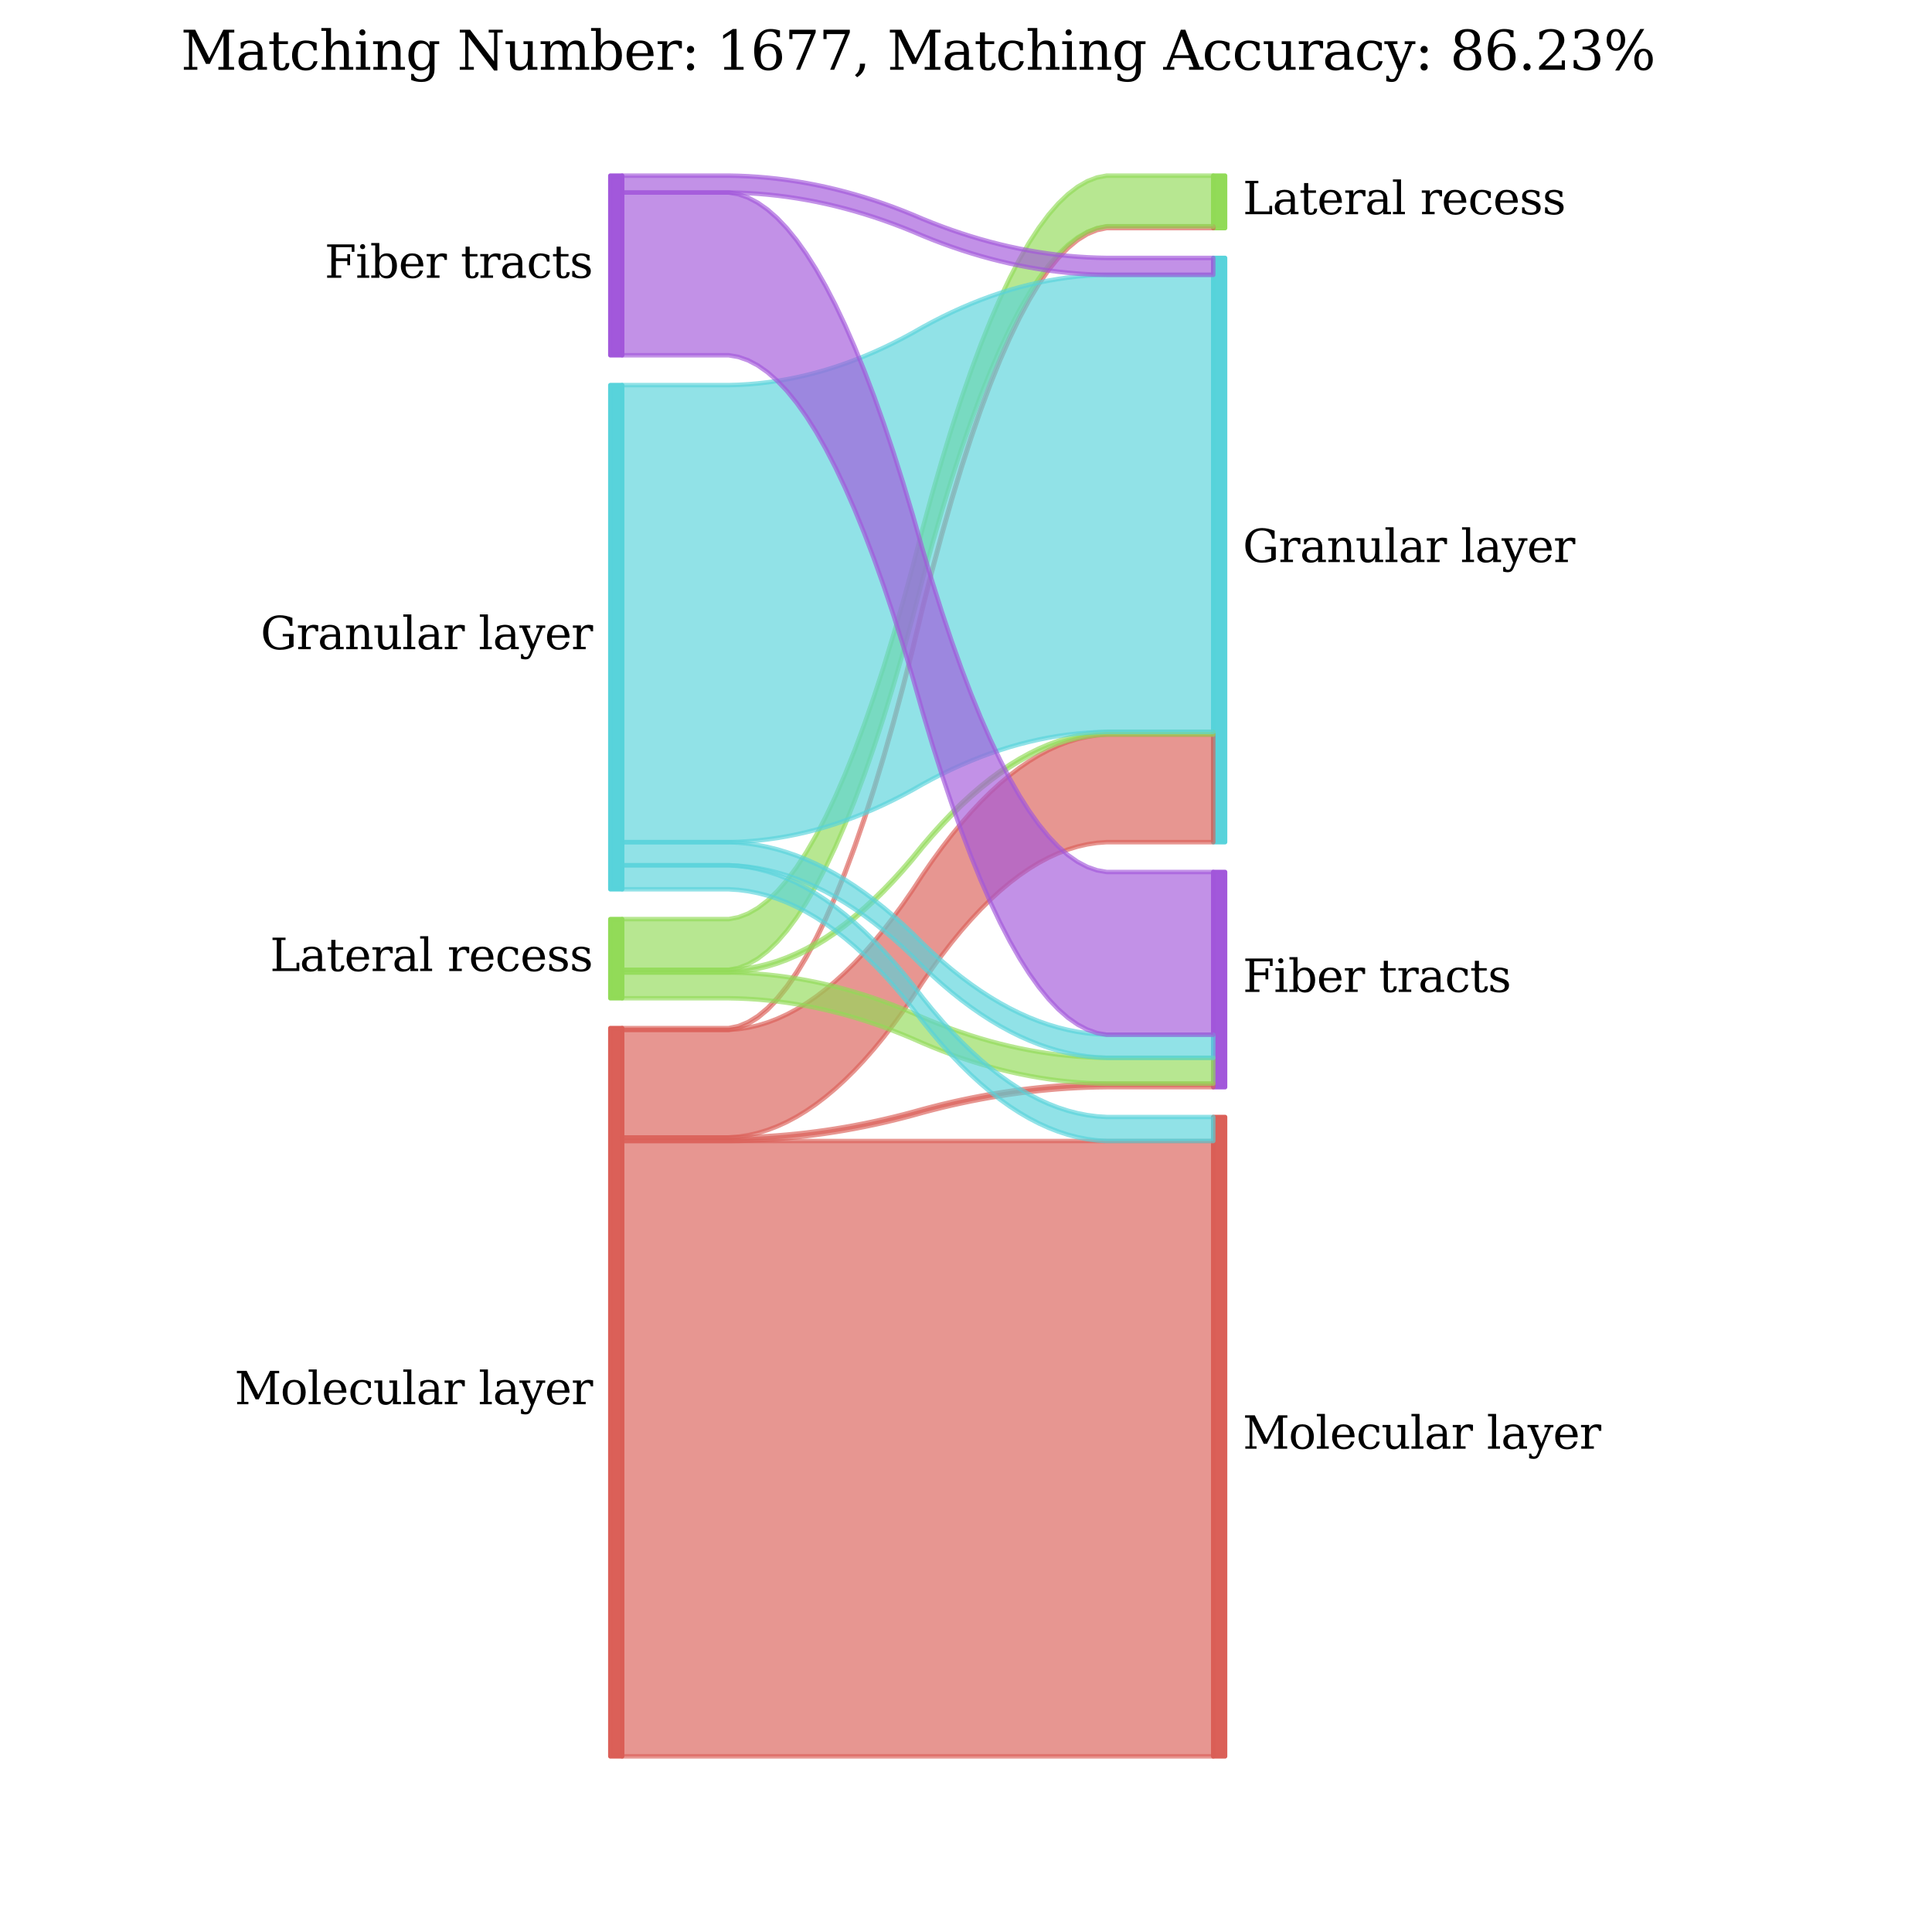 <?xml version="1.0" encoding="utf-8" standalone="no"?>
<!DOCTYPE svg PUBLIC "-//W3C//DTD SVG 1.1//EN"
  "http://www.w3.org/Graphics/SVG/1.1/DTD/svg11.dtd">
<svg xmlns:xlink="http://www.w3.org/1999/xlink" width="432pt" height="432pt" viewBox="0 0 432 432" xmlns="http://www.w3.org/2000/svg" version="1.1">
 <defs>
  <style type="text/css">*{stroke-linejoin: round; stroke-linecap: butt}</style>
 </defs>
 <g id="figure_1">
  <g id="patch_1">
   <path d="M 0 432 
L 432 432 
L 432 0 
L 0 0 
z
" style="fill: #ffffff"/>
  </g>
  <g id="axes_1">
   <g id="PolyCollection_1">
    <defs>
     <path id="m9ba0e2a992" d="M 136.473 -202.119 
L 136.473 -39.273 
L 139.116 -39.273 
L 139.116 -202.119 
L 139.116 -202.119 
L 136.473 -202.119 
z
" style="stroke: #db5f57; stroke-opacity: 0.99"/>
    </defs>
    <g clip-path="url(#p20ee0c0d6f)">
     <use xlink:href="#m9ba0e2a992" x="0" y="432" style="fill: #db5f57; fill-opacity: 0.99; stroke: #db5f57; stroke-opacity: 0.99"/>
    </g>
   </g>
   <g id="PolyCollection_2">
    <defs>
     <path id="mf3d59b04a9" d="M 136.473 -226.485 
L 136.473 -208.788 
L 139.116 -208.788 
L 139.116 -226.485 
L 139.116 -226.485 
L 136.473 -226.485 
z
" style="stroke: #91db57; stroke-opacity: 0.99"/>
    </defs>
    <g clip-path="url(#p20ee0c0d6f)">
     <use xlink:href="#mf3d59b04a9" x="0" y="432" style="fill: #91db57; fill-opacity: 0.99; stroke: #91db57; stroke-opacity: 0.99"/>
    </g>
   </g>
   <g id="PolyCollection_3">
    <defs>
     <path id="mf4511e9474" d="M 136.473 -345.893 
L 136.473 -233.154 
L 139.116 -233.154 
L 139.116 -345.893 
L 139.116 -345.893 
L 136.473 -345.893 
z
" style="stroke: #57d3db; stroke-opacity: 0.99"/>
    </defs>
    <g clip-path="url(#p20ee0c0d6f)">
     <use xlink:href="#mf4511e9474" x="0" y="432" style="fill: #57d3db; fill-opacity: 0.99; stroke: #57d3db; stroke-opacity: 0.99"/>
    </g>
   </g>
   <g id="PolyCollection_4">
    <defs>
     <path id="ma5d89fa4ca" d="M 136.473 -392.727 
L 136.473 -352.562 
L 139.116 -352.562 
L 139.116 -392.727 
L 139.116 -392.727 
L 136.473 -392.727 
z
" style="stroke: #a157db; stroke-opacity: 0.99"/>
    </defs>
    <g clip-path="url(#p20ee0c0d6f)">
     <use xlink:href="#ma5d89fa4ca" x="0" y="432" style="fill: #a157db; fill-opacity: 0.99; stroke: #a157db; stroke-opacity: 0.99"/>
    </g>
   </g>
   <g id="PolyCollection_5">
    <defs>
     <path id="m588a17ef78" d="M 271.284 -182.236 
L 271.284 -39.273 
L 273.927 -39.273 
L 273.927 -182.236 
L 273.927 -182.236 
L 271.284 -182.236 
z
" style="stroke: #db5f57; stroke-opacity: 0.99"/>
    </defs>
    <g clip-path="url(#p20ee0c0d6f)">
     <use xlink:href="#m588a17ef78" x="0" y="432" style="fill: #db5f57; fill-opacity: 0.99; stroke: #db5f57; stroke-opacity: 0.99"/>
    </g>
   </g>
   <g id="PolyCollection_6">
    <defs>
     <path id="mbc31a30144" d="M 271.284 -237.023 
L 271.284 -188.905 
L 273.927 -188.905 
L 273.927 -237.023 
L 273.927 -237.023 
L 271.284 -237.023 
z
" style="stroke: #a157db; stroke-opacity: 0.99"/>
    </defs>
    <g clip-path="url(#p20ee0c0d6f)">
     <use xlink:href="#mbc31a30144" x="0" y="432" style="fill: #a157db; fill-opacity: 0.99; stroke: #a157db; stroke-opacity: 0.99"/>
    </g>
   </g>
   <g id="PolyCollection_7">
    <defs>
     <path id="mbdb2c88458" d="M 271.284 -374.327 
L 271.284 -243.692 
L 273.927 -243.692 
L 273.927 -374.327 
L 273.927 -374.327 
L 271.284 -374.327 
z
" style="stroke: #57d3db; stroke-opacity: 0.99"/>
    </defs>
    <g clip-path="url(#p20ee0c0d6f)">
     <use xlink:href="#mbdb2c88458" x="0" y="432" style="fill: #57d3db; fill-opacity: 0.99; stroke: #57d3db; stroke-opacity: 0.99"/>
    </g>
   </g>
   <g id="PolyCollection_8">
    <defs>
     <path id="m598a2cb42c" d="M 271.284 -392.727 
L 271.284 -380.996 
L 273.927 -380.996 
L 273.927 -392.727 
L 273.927 -392.727 
L 271.284 -392.727 
z
" style="stroke: #91db57; stroke-opacity: 0.99"/>
    </defs>
    <g clip-path="url(#p20ee0c0d6f)">
     <use xlink:href="#m598a2cb42c" x="0" y="432" style="fill: #91db57; fill-opacity: 0.99; stroke: #91db57; stroke-opacity: 0.99"/>
    </g>
   </g>
   <g id="PolyCollection_9">
    <defs>
     <path id="mc36b2bf3f4" d="M 139.116 -176.867 
L 139.116 -39.273 
L 141.283 -39.273 
L 143.449 -39.273 
L 145.616 -39.273 
L 147.783 -39.273 
L 149.95 -39.273 
L 152.116 -39.273 
L 154.283 -39.273 
L 156.45 -39.273 
L 158.616 -39.273 
L 160.783 -39.273 
L 162.95 -39.273 
L 165.116 -39.273 
L 167.283 -39.273 
L 169.45 -39.273 
L 171.616 -39.273 
L 173.783 -39.273 
L 175.95 -39.273 
L 178.116 -39.273 
L 180.283 -39.273 
L 182.45 -39.273 
L 184.616 -39.273 
L 186.783 -39.273 
L 188.95 -39.273 
L 191.117 -39.273 
L 193.283 -39.273 
L 195.45 -39.273 
L 197.617 -39.273 
L 199.783 -39.273 
L 201.95 -39.273 
L 204.117 -39.273 
L 206.283 -39.273 
L 208.45 -39.273 
L 210.617 -39.273 
L 212.783 -39.273 
L 214.95 -39.273 
L 217.117 -39.273 
L 219.283 -39.273 
L 221.45 -39.273 
L 223.617 -39.273 
L 225.784 -39.273 
L 227.95 -39.273 
L 230.117 -39.273 
L 232.284 -39.273 
L 234.45 -39.273 
L 236.617 -39.273 
L 238.784 -39.273 
L 240.95 -39.273 
L 243.117 -39.273 
L 245.284 -39.273 
L 247.45 -39.273 
L 249.617 -39.273 
L 251.784 -39.273 
L 253.95 -39.273 
L 256.117 -39.273 
L 258.284 -39.273 
L 260.45 -39.273 
L 262.617 -39.273 
L 264.784 -39.273 
L 266.951 -39.273 
L 269.117 -39.273 
L 271.284 -39.273 
L 271.284 -176.867 
L 271.284 -176.867 
L 269.117 -176.867 
L 266.951 -176.867 
L 264.784 -176.867 
L 262.617 -176.867 
L 260.45 -176.867 
L 258.284 -176.867 
L 256.117 -176.867 
L 253.95 -176.867 
L 251.784 -176.867 
L 249.617 -176.867 
L 247.45 -176.867 
L 245.284 -176.867 
L 243.117 -176.867 
L 240.95 -176.867 
L 238.784 -176.867 
L 236.617 -176.867 
L 234.45 -176.867 
L 232.284 -176.867 
L 230.117 -176.867 
L 227.95 -176.867 
L 225.784 -176.867 
L 223.617 -176.867 
L 221.45 -176.867 
L 219.283 -176.867 
L 217.117 -176.867 
L 214.95 -176.867 
L 212.783 -176.867 
L 210.617 -176.867 
L 208.45 -176.867 
L 206.283 -176.867 
L 204.117 -176.867 
L 201.95 -176.867 
L 199.783 -176.867 
L 197.617 -176.867 
L 195.45 -176.867 
L 193.283 -176.867 
L 191.117 -176.867 
L 188.95 -176.867 
L 186.783 -176.867 
L 184.616 -176.867 
L 182.45 -176.867 
L 180.283 -176.867 
L 178.116 -176.867 
L 175.95 -176.867 
L 173.783 -176.867 
L 171.616 -176.867 
L 169.45 -176.867 
L 167.283 -176.867 
L 165.116 -176.867 
L 162.95 -176.867 
L 160.783 -176.867 
L 158.616 -176.867 
L 156.45 -176.867 
L 154.283 -176.867 
L 152.116 -176.867 
L 149.95 -176.867 
L 147.783 -176.867 
L 145.616 -176.867 
L 143.449 -176.867 
L 141.283 -176.867 
L 139.116 -176.867 
z
" style="stroke: #db5f57; stroke-opacity: 0.65"/>
    </defs>
    <g clip-path="url(#p20ee0c0d6f)">
     <use xlink:href="#mc36b2bf3f4" x="0" y="432" style="fill: #db5f57; fill-opacity: 0.65; stroke: #db5f57; stroke-opacity: 0.65"/>
    </g>
   </g>
   <g id="PolyCollection_10">
    <defs>
     <path id="mebb9707bd3" d="M 139.116 -177.662 
L 139.116 -176.867 
L 141.283 -176.867 
L 143.449 -176.867 
L 145.616 -176.867 
L 147.783 -176.867 
L 149.95 -176.867 
L 152.116 -176.867 
L 154.283 -176.867 
L 156.45 -176.867 
L 158.616 -176.867 
L 160.783 -176.867 
L 162.95 -176.867 
L 165.116 -176.897 
L 167.283 -176.957 
L 169.45 -177.048 
L 171.616 -177.168 
L 173.783 -177.319 
L 175.95 -177.499 
L 178.116 -177.71 
L 180.283 -177.95 
L 182.45 -178.221 
L 184.616 -178.522 
L 186.783 -178.853 
L 188.95 -179.214 
L 191.117 -179.606 
L 193.283 -180.027 
L 195.45 -180.478 
L 197.617 -180.96 
L 199.783 -181.471 
L 201.95 -182.013 
L 204.117 -182.585 
L 206.283 -183.187 
L 208.45 -183.759 
L 210.617 -184.3 
L 212.783 -184.812 
L 214.95 -185.293 
L 217.117 -185.745 
L 219.283 -186.166 
L 221.45 -186.557 
L 223.617 -186.918 
L 225.784 -187.249 
L 227.95 -187.55 
L 230.117 -187.821 
L 232.284 -188.062 
L 234.45 -188.273 
L 236.617 -188.453 
L 238.784 -188.604 
L 240.95 -188.724 
L 243.117 -188.814 
L 245.284 -188.875 
L 247.45 -188.905 
L 249.617 -188.905 
L 251.784 -188.905 
L 253.95 -188.905 
L 256.117 -188.905 
L 258.284 -188.905 
L 260.45 -188.905 
L 262.617 -188.905 
L 264.784 -188.905 
L 266.951 -188.905 
L 269.117 -188.905 
L 271.284 -188.905 
L 271.284 -189.7 
L 271.284 -189.7 
L 269.117 -189.7 
L 266.951 -189.7 
L 264.784 -189.7 
L 262.617 -189.7 
L 260.45 -189.7 
L 258.284 -189.7 
L 256.117 -189.7 
L 253.95 -189.7 
L 251.784 -189.7 
L 249.617 -189.7 
L 247.45 -189.7 
L 245.284 -189.67 
L 243.117 -189.61 
L 240.95 -189.519 
L 238.784 -189.399 
L 236.617 -189.249 
L 234.45 -189.068 
L 232.284 -188.857 
L 230.117 -188.617 
L 227.95 -188.346 
L 225.784 -188.045 
L 223.617 -187.714 
L 221.45 -187.353 
L 219.283 -186.961 
L 217.117 -186.54 
L 214.95 -186.089 
L 212.783 -185.607 
L 210.617 -185.096 
L 208.45 -184.554 
L 206.283 -183.982 
L 204.117 -183.38 
L 201.95 -182.809 
L 199.783 -182.267 
L 197.617 -181.755 
L 195.45 -181.274 
L 193.283 -180.822 
L 191.117 -180.401 
L 188.95 -180.01 
L 186.783 -179.649 
L 184.616 -179.318 
L 182.45 -179.017 
L 180.283 -178.746 
L 178.116 -178.505 
L 175.95 -178.294 
L 173.783 -178.114 
L 171.616 -177.963 
L 169.45 -177.843 
L 167.283 -177.753 
L 165.116 -177.693 
L 162.95 -177.662 
L 160.783 -177.662 
L 158.616 -177.662 
L 156.45 -177.662 
L 154.283 -177.662 
L 152.116 -177.662 
L 149.95 -177.662 
L 147.783 -177.662 
L 145.616 -177.662 
L 143.449 -177.662 
L 141.283 -177.662 
L 139.116 -177.662 
z
" style="stroke: #db5f57; stroke-opacity: 0.65"/>
    </defs>
    <g clip-path="url(#p20ee0c0d6f)">
     <use xlink:href="#mebb9707bd3" x="0" y="432" style="fill: #db5f57; fill-opacity: 0.65; stroke: #db5f57; stroke-opacity: 0.65"/>
    </g>
   </g>
   <g id="PolyCollection_11">
    <defs>
     <path id="mfcd049d592" d="M 139.116 -201.722 
L 139.116 -177.662 
L 141.283 -177.662 
L 143.449 -177.662 
L 145.616 -177.662 
L 147.783 -177.662 
L 149.95 -177.662 
L 152.116 -177.662 
L 154.283 -177.662 
L 156.45 -177.662 
L 158.616 -177.662 
L 160.783 -177.662 
L 162.95 -177.662 
L 165.116 -177.828 
L 167.283 -178.158 
L 169.45 -178.653 
L 171.616 -179.313 
L 173.783 -180.139 
L 175.95 -181.129 
L 178.116 -182.285 
L 180.283 -183.605 
L 182.45 -185.091 
L 184.616 -186.742 
L 186.783 -188.557 
L 188.95 -190.538 
L 191.117 -192.684 
L 193.283 -194.995 
L 195.45 -197.471 
L 197.617 -200.112 
L 199.783 -202.919 
L 201.95 -205.89 
L 204.117 -209.026 
L 206.283 -212.328 
L 208.45 -215.464 
L 210.617 -218.436 
L 212.783 -221.242 
L 214.95 -223.883 
L 217.117 -226.359 
L 219.283 -228.67 
L 221.45 -230.816 
L 223.617 -232.797 
L 225.784 -234.613 
L 227.95 -236.264 
L 230.117 -237.749 
L 232.284 -239.07 
L 234.45 -240.225 
L 236.617 -241.216 
L 238.784 -242.041 
L 240.95 -242.701 
L 243.117 -243.197 
L 245.284 -243.527 
L 247.45 -243.692 
L 249.617 -243.692 
L 251.784 -243.692 
L 253.95 -243.692 
L 256.117 -243.692 
L 258.284 -243.692 
L 260.45 -243.692 
L 262.617 -243.692 
L 264.784 -243.692 
L 266.951 -243.692 
L 269.117 -243.692 
L 271.284 -243.692 
L 271.284 -267.751 
L 271.284 -267.751 
L 269.117 -267.751 
L 266.951 -267.751 
L 264.784 -267.751 
L 262.617 -267.751 
L 260.45 -267.751 
L 258.284 -267.751 
L 256.117 -267.751 
L 253.95 -267.751 
L 251.784 -267.751 
L 249.617 -267.751 
L 247.45 -267.751 
L 245.284 -267.586 
L 243.117 -267.256 
L 240.95 -266.761 
L 238.784 -266.1 
L 236.617 -265.275 
L 234.45 -264.284 
L 232.284 -263.129 
L 230.117 -261.808 
L 227.95 -260.323 
L 225.784 -258.672 
L 223.617 -256.856 
L 221.45 -254.875 
L 219.283 -252.729 
L 217.117 -250.418 
L 214.95 -247.942 
L 212.783 -245.301 
L 210.617 -242.495 
L 208.45 -239.523 
L 206.283 -236.387 
L 204.117 -233.086 
L 201.95 -229.949 
L 199.783 -226.978 
L 197.617 -224.172 
L 195.45 -221.53 
L 193.283 -219.054 
L 191.117 -216.743 
L 188.95 -214.597 
L 186.783 -212.616 
L 184.616 -210.801 
L 182.45 -209.15 
L 180.283 -207.664 
L 178.116 -206.344 
L 175.95 -205.188 
L 173.783 -204.198 
L 171.616 -203.372 
L 169.45 -202.712 
L 167.283 -202.217 
L 165.116 -201.887 
L 162.95 -201.722 
L 160.783 -201.722 
L 158.616 -201.722 
L 156.45 -201.722 
L 154.283 -201.722 
L 152.116 -201.722 
L 149.95 -201.722 
L 147.783 -201.722 
L 145.616 -201.722 
L 143.449 -201.722 
L 141.283 -201.722 
L 139.116 -201.722 
z
" style="stroke: #db5f57; stroke-opacity: 0.65"/>
    </defs>
    <g clip-path="url(#p20ee0c0d6f)">
     <use xlink:href="#mfcd049d592" x="0" y="432" style="fill: #db5f57; fill-opacity: 0.65; stroke: #db5f57; stroke-opacity: 0.65"/>
    </g>
   </g>
   <g id="PolyCollection_12">
    <defs>
     <path id="m3cb4a8ce8a" d="M 139.116 -202.119 
L 139.116 -201.722 
L 141.283 -201.722 
L 143.449 -201.722 
L 145.616 -201.722 
L 147.783 -201.722 
L 149.95 -201.722 
L 152.116 -201.722 
L 154.283 -201.722 
L 156.45 -201.722 
L 158.616 -201.722 
L 160.783 -201.722 
L 162.95 -201.722 
L 165.116 -202.17 
L 167.283 -203.066 
L 169.45 -204.411 
L 171.616 -206.203 
L 173.783 -208.444 
L 175.95 -211.134 
L 178.116 -214.271 
L 180.283 -217.856 
L 182.45 -221.89 
L 184.616 -226.372 
L 186.783 -231.302 
L 188.95 -236.68 
L 191.117 -242.507 
L 193.283 -248.781 
L 195.45 -255.504 
L 197.617 -262.675 
L 199.783 -270.294 
L 201.95 -278.361 
L 204.117 -286.877 
L 206.283 -295.841 
L 208.45 -304.356 
L 210.617 -312.424 
L 212.783 -320.043 
L 214.95 -327.214 
L 217.117 -333.936 
L 219.283 -340.211 
L 221.45 -346.037 
L 223.617 -351.416 
L 225.784 -356.346 
L 227.95 -360.828 
L 230.117 -364.861 
L 232.284 -368.447 
L 234.45 -371.584 
L 236.617 -374.273 
L 238.784 -376.514 
L 240.95 -378.307 
L 243.117 -379.651 
L 245.284 -380.548 
L 247.45 -380.996 
L 249.617 -380.996 
L 251.784 -380.996 
L 253.95 -380.996 
L 256.117 -380.996 
L 258.284 -380.996 
L 260.45 -380.996 
L 262.617 -380.996 
L 264.784 -380.996 
L 266.951 -380.996 
L 269.117 -380.996 
L 271.284 -380.996 
L 271.284 -381.394 
L 271.284 -381.394 
L 269.117 -381.394 
L 266.951 -381.394 
L 264.784 -381.394 
L 262.617 -381.394 
L 260.45 -381.394 
L 258.284 -381.394 
L 256.117 -381.394 
L 253.95 -381.394 
L 251.784 -381.394 
L 249.617 -381.394 
L 247.45 -381.394 
L 245.284 -380.945 
L 243.117 -380.049 
L 240.95 -378.705 
L 238.784 -376.912 
L 236.617 -374.671 
L 234.45 -371.982 
L 232.284 -368.844 
L 230.117 -365.259 
L 227.95 -361.225 
L 225.784 -356.743 
L 223.617 -351.813 
L 221.45 -346.435 
L 219.283 -340.609 
L 217.117 -334.334 
L 214.95 -327.611 
L 212.783 -320.44 
L 210.617 -312.821 
L 208.45 -304.754 
L 206.283 -296.238 
L 204.117 -287.275 
L 201.95 -278.759 
L 199.783 -270.692 
L 197.617 -263.073 
L 195.45 -255.902 
L 193.283 -249.179 
L 191.117 -242.904 
L 188.95 -237.078 
L 186.783 -231.7 
L 184.616 -226.769 
L 182.45 -222.288 
L 180.283 -218.254 
L 178.116 -214.668 
L 175.95 -211.531 
L 173.783 -208.842 
L 171.616 -206.601 
L 169.45 -204.808 
L 167.283 -203.464 
L 165.116 -202.567 
L 162.95 -202.119 
L 160.783 -202.119 
L 158.616 -202.119 
L 156.45 -202.119 
L 154.283 -202.119 
L 152.116 -202.119 
L 149.95 -202.119 
L 147.783 -202.119 
L 145.616 -202.119 
L 143.449 -202.119 
L 141.283 -202.119 
L 139.116 -202.119 
z
" style="stroke: #db5f57; stroke-opacity: 0.65"/>
    </defs>
    <g clip-path="url(#p20ee0c0d6f)">
     <use xlink:href="#m3cb4a8ce8a" x="0" y="432" style="fill: #db5f57; fill-opacity: 0.65; stroke: #db5f57; stroke-opacity: 0.65"/>
    </g>
   </g>
   <g id="PolyCollection_13">
    <defs>
     <path id="m234bcd2425" d="M 139.116 -214.554 
L 139.116 -208.788 
L 141.283 -208.788 
L 143.449 -208.788 
L 145.616 -208.788 
L 147.783 -208.788 
L 149.95 -208.788 
L 152.116 -208.788 
L 154.283 -208.788 
L 156.45 -208.788 
L 158.616 -208.788 
L 160.783 -208.788 
L 162.95 -208.788 
L 165.116 -208.741 
L 167.283 -208.645 
L 169.45 -208.502 
L 171.616 -208.311 
L 173.783 -208.072 
L 175.95 -207.786 
L 178.116 -207.452 
L 180.283 -207.07 
L 182.45 -206.641 
L 184.616 -206.164 
L 186.783 -205.639 
L 188.95 -205.066 
L 191.117 -204.446 
L 193.283 -203.778 
L 195.45 -203.062 
L 197.617 -202.298 
L 199.783 -201.487 
L 201.95 -200.628 
L 204.117 -199.721 
L 206.283 -198.767 
L 208.45 -197.86 
L 210.617 -197.001 
L 212.783 -196.19 
L 214.95 -195.426 
L 217.117 -194.711 
L 219.283 -194.043 
L 221.45 -193.422 
L 223.617 -192.85 
L 225.784 -192.325 
L 227.95 -191.847 
L 230.117 -191.418 
L 232.284 -191.036 
L 234.45 -190.702 
L 236.617 -190.416 
L 238.784 -190.177 
L 240.95 -189.986 
L 243.117 -189.843 
L 245.284 -189.748 
L 247.45 -189.7 
L 249.617 -189.7 
L 251.784 -189.7 
L 253.95 -189.7 
L 256.117 -189.7 
L 258.284 -189.7 
L 260.45 -189.7 
L 262.617 -189.7 
L 264.784 -189.7 
L 266.951 -189.7 
L 269.117 -189.7 
L 271.284 -189.7 
L 271.284 -195.466 
L 271.284 -195.466 
L 269.117 -195.466 
L 266.951 -195.466 
L 264.784 -195.466 
L 262.617 -195.466 
L 260.45 -195.466 
L 258.284 -195.466 
L 256.117 -195.466 
L 253.95 -195.466 
L 251.784 -195.466 
L 249.617 -195.466 
L 247.45 -195.466 
L 245.284 -195.514 
L 243.117 -195.609 
L 240.95 -195.753 
L 238.784 -195.943 
L 236.617 -196.182 
L 234.45 -196.468 
L 232.284 -196.802 
L 230.117 -197.184 
L 227.95 -197.614 
L 225.784 -198.091 
L 223.617 -198.616 
L 221.45 -199.188 
L 219.283 -199.809 
L 217.117 -200.477 
L 214.95 -201.193 
L 212.783 -201.956 
L 210.617 -202.767 
L 208.45 -203.626 
L 206.283 -204.533 
L 204.117 -205.488 
L 201.95 -206.394 
L 199.783 -207.253 
L 197.617 -208.064 
L 195.45 -208.828 
L 193.283 -209.544 
L 191.117 -210.212 
L 188.95 -210.832 
L 186.783 -211.405 
L 184.616 -211.93 
L 182.45 -212.407 
L 180.283 -212.837 
L 178.116 -213.218 
L 175.95 -213.552 
L 173.783 -213.839 
L 171.616 -214.077 
L 169.45 -214.268 
L 167.283 -214.411 
L 165.116 -214.507 
L 162.95 -214.554 
L 160.783 -214.554 
L 158.616 -214.554 
L 156.45 -214.554 
L 154.283 -214.554 
L 152.116 -214.554 
L 149.95 -214.554 
L 147.783 -214.554 
L 145.616 -214.554 
L 143.449 -214.554 
L 141.283 -214.554 
L 139.116 -214.554 
z
" style="stroke: #91db57; stroke-opacity: 0.65"/>
    </defs>
    <g clip-path="url(#p20ee0c0d6f)">
     <use xlink:href="#m234bcd2425" x="0" y="432" style="fill: #91db57; fill-opacity: 0.65; stroke: #91db57; stroke-opacity: 0.65"/>
    </g>
   </g>
   <g id="PolyCollection_14">
    <defs>
     <path id="m246cafc4cb" d="M 139.116 -215.151 
L 139.116 -214.554 
L 141.283 -214.554 
L 143.449 -214.554 
L 145.616 -214.554 
L 147.783 -214.554 
L 149.95 -214.554 
L 152.116 -214.554 
L 154.283 -214.554 
L 156.45 -214.554 
L 158.616 -214.554 
L 160.783 -214.554 
L 162.95 -214.554 
L 165.116 -214.687 
L 167.283 -214.953 
L 169.45 -215.352 
L 171.616 -215.884 
L 173.783 -216.549 
L 175.95 -217.347 
L 178.116 -218.278 
L 180.283 -219.342 
L 182.45 -220.539 
L 184.616 -221.869 
L 186.783 -223.332 
L 188.95 -224.928 
L 191.117 -226.657 
L 193.283 -228.519 
L 195.45 -230.513 
L 197.617 -232.641 
L 199.783 -234.902 
L 201.95 -237.296 
L 204.117 -239.823 
L 206.283 -242.483 
L 208.45 -245.009 
L 210.617 -247.403 
L 212.783 -249.664 
L 214.95 -251.792 
L 217.117 -253.787 
L 219.283 -255.649 
L 221.45 -257.378 
L 223.617 -258.974 
L 225.784 -260.436 
L 227.95 -261.766 
L 230.117 -262.963 
L 232.284 -264.027 
L 234.45 -264.958 
L 236.617 -265.756 
L 238.784 -266.421 
L 240.95 -266.953 
L 243.117 -267.352 
L 245.284 -267.618 
L 247.45 -267.751 
L 249.617 -267.751 
L 251.784 -267.751 
L 253.95 -267.751 
L 256.117 -267.751 
L 258.284 -267.751 
L 260.45 -267.751 
L 262.617 -267.751 
L 264.784 -267.751 
L 266.951 -267.751 
L 269.117 -267.751 
L 271.284 -267.751 
L 271.284 -268.348 
L 271.284 -268.348 
L 269.117 -268.348 
L 266.951 -268.348 
L 264.784 -268.348 
L 262.617 -268.348 
L 260.45 -268.348 
L 258.284 -268.348 
L 256.117 -268.348 
L 253.95 -268.348 
L 251.784 -268.348 
L 249.617 -268.348 
L 247.45 -268.348 
L 245.284 -268.215 
L 243.117 -267.949 
L 240.95 -267.55 
L 238.784 -267.018 
L 236.617 -266.353 
L 234.45 -265.555 
L 232.284 -264.624 
L 230.117 -263.56 
L 227.95 -262.363 
L 225.784 -261.033 
L 223.617 -259.57 
L 221.45 -257.974 
L 219.283 -256.245 
L 217.117 -254.383 
L 214.95 -252.389 
L 212.783 -250.261 
L 210.617 -248 
L 208.45 -245.606 
L 206.283 -243.079 
L 204.117 -240.419 
L 201.95 -237.892 
L 199.783 -235.499 
L 197.617 -233.238 
L 195.45 -231.11 
L 193.283 -229.115 
L 191.117 -227.253 
L 188.95 -225.524 
L 186.783 -223.928 
L 184.616 -222.465 
L 182.45 -221.136 
L 180.283 -219.939 
L 178.116 -218.875 
L 175.95 -217.944 
L 173.783 -217.146 
L 171.616 -216.481 
L 169.45 -215.949 
L 167.283 -215.55 
L 165.116 -215.284 
L 162.95 -215.151 
L 160.783 -215.151 
L 158.616 -215.151 
L 156.45 -215.151 
L 154.283 -215.151 
L 152.116 -215.151 
L 149.95 -215.151 
L 147.783 -215.151 
L 145.616 -215.151 
L 143.449 -215.151 
L 141.283 -215.151 
L 139.116 -215.151 
z
" style="stroke: #91db57; stroke-opacity: 0.65"/>
    </defs>
    <g clip-path="url(#p20ee0c0d6f)">
     <use xlink:href="#m246cafc4cb" x="0" y="432" style="fill: #91db57; fill-opacity: 0.65; stroke: #91db57; stroke-opacity: 0.65"/>
    </g>
   </g>
   <g id="PolyCollection_15">
    <defs>
     <path id="m33f58383a8" d="M 139.116 -226.485 
L 139.116 -215.151 
L 141.283 -215.151 
L 143.449 -215.151 
L 145.616 -215.151 
L 147.783 -215.151 
L 149.95 -215.151 
L 152.116 -215.151 
L 154.283 -215.151 
L 156.45 -215.151 
L 158.616 -215.151 
L 160.783 -215.151 
L 162.95 -215.151 
L 165.116 -215.567 
L 167.283 -216.398 
L 169.45 -217.645 
L 171.616 -219.307 
L 173.783 -221.385 
L 175.95 -223.879 
L 178.116 -226.788 
L 180.283 -230.113 
L 182.45 -233.853 
L 184.616 -238.009 
L 186.783 -242.581 
L 188.95 -247.568 
L 191.117 -252.971 
L 193.283 -258.79 
L 195.45 -265.024 
L 197.617 -271.673 
L 199.783 -278.739 
L 201.95 -286.22 
L 204.117 -294.116 
L 206.283 -302.428 
L 208.45 -310.325 
L 210.617 -317.806 
L 212.783 -324.871 
L 214.95 -331.521 
L 217.117 -337.755 
L 219.283 -343.573 
L 221.45 -348.976 
L 223.617 -353.964 
L 225.784 -358.535 
L 227.95 -362.691 
L 230.117 -366.432 
L 232.284 -369.757 
L 234.45 -372.666 
L 236.617 -375.16 
L 238.784 -377.238 
L 240.95 -378.9 
L 243.117 -380.147 
L 245.284 -380.978 
L 247.45 -381.394 
L 249.617 -381.394 
L 251.784 -381.394 
L 253.95 -381.394 
L 256.117 -381.394 
L 258.284 -381.394 
L 260.45 -381.394 
L 262.617 -381.394 
L 264.784 -381.394 
L 266.951 -381.394 
L 269.117 -381.394 
L 271.284 -381.394 
L 271.284 -392.727 
L 271.284 -392.727 
L 269.117 -392.727 
L 266.951 -392.727 
L 264.784 -392.727 
L 262.617 -392.727 
L 260.45 -392.727 
L 258.284 -392.727 
L 256.117 -392.727 
L 253.95 -392.727 
L 251.784 -392.727 
L 249.617 -392.727 
L 247.45 -392.727 
L 245.284 -392.312 
L 243.117 -391.48 
L 240.95 -390.234 
L 238.784 -388.571 
L 236.617 -386.493 
L 234.45 -384 
L 232.284 -381.09 
L 230.117 -377.765 
L 227.95 -374.025 
L 225.784 -369.869 
L 223.617 -365.297 
L 221.45 -360.31 
L 219.283 -354.907 
L 217.117 -349.089 
L 214.95 -342.854 
L 212.783 -336.205 
L 210.617 -329.139 
L 208.45 -321.659 
L 206.283 -313.762 
L 204.117 -305.45 
L 201.95 -297.553 
L 199.783 -290.072 
L 197.617 -283.007 
L 195.45 -276.357 
L 193.283 -270.123 
L 191.117 -264.305 
L 188.95 -258.902 
L 186.783 -253.915 
L 184.616 -249.343 
L 182.45 -245.187 
L 180.283 -241.446 
L 178.116 -238.122 
L 175.95 -235.212 
L 173.783 -232.719 
L 171.616 -230.641 
L 169.45 -228.978 
L 167.283 -227.731 
L 165.116 -226.9 
L 162.95 -226.485 
L 160.783 -226.485 
L 158.616 -226.485 
L 156.45 -226.485 
L 154.283 -226.485 
L 152.116 -226.485 
L 149.95 -226.485 
L 147.783 -226.485 
L 145.616 -226.485 
L 143.449 -226.485 
L 141.283 -226.485 
L 139.116 -226.485 
z
" style="stroke: #91db57; stroke-opacity: 0.65"/>
    </defs>
    <g clip-path="url(#p20ee0c0d6f)">
     <use xlink:href="#m33f58383a8" x="0" y="432" style="fill: #91db57; fill-opacity: 0.65; stroke: #91db57; stroke-opacity: 0.65"/>
    </g>
   </g>
   <g id="PolyCollection_16">
    <defs>
     <path id="m0e9c8c236b" d="M 139.116 -238.522 
L 139.116 -233.154 
L 141.283 -233.154 
L 143.449 -233.154 
L 145.616 -233.154 
L 147.783 -233.154 
L 149.95 -233.154 
L 152.116 -233.154 
L 154.283 -233.154 
L 156.45 -233.154 
L 158.616 -233.154 
L 160.783 -233.154 
L 162.95 -233.154 
L 165.116 -233.013 
L 167.283 -232.731 
L 169.45 -232.309 
L 171.616 -231.746 
L 173.783 -231.043 
L 175.95 -230.199 
L 178.116 -229.214 
L 180.283 -228.088 
L 182.45 -226.821 
L 184.616 -225.414 
L 186.783 -223.866 
L 188.95 -222.178 
L 191.117 -220.348 
L 193.283 -218.378 
L 195.45 -216.268 
L 197.617 -214.016 
L 199.783 -211.624 
L 201.95 -209.091 
L 204.117 -206.418 
L 206.283 -203.603 
L 208.45 -200.93 
L 210.617 -198.397 
L 212.783 -196.005 
L 214.95 -193.753 
L 217.117 -191.642 
L 219.283 -189.672 
L 221.45 -187.843 
L 223.617 -186.154 
L 225.784 -184.607 
L 227.95 -183.199 
L 230.117 -181.933 
L 232.284 -180.807 
L 234.45 -179.822 
L 236.617 -178.978 
L 238.784 -178.274 
L 240.95 -177.711 
L 243.117 -177.289 
L 245.284 -177.008 
L 247.45 -176.867 
L 249.617 -176.867 
L 251.784 -176.867 
L 253.95 -176.867 
L 256.117 -176.867 
L 258.284 -176.867 
L 260.45 -176.867 
L 262.617 -176.867 
L 264.784 -176.867 
L 266.951 -176.867 
L 269.117 -176.867 
L 271.284 -176.867 
L 271.284 -182.236 
L 271.284 -182.236 
L 269.117 -182.236 
L 266.951 -182.236 
L 264.784 -182.236 
L 262.617 -182.236 
L 260.45 -182.236 
L 258.284 -182.236 
L 256.117 -182.236 
L 253.95 -182.236 
L 251.784 -182.236 
L 249.617 -182.236 
L 247.45 -182.236 
L 245.284 -182.376 
L 243.117 -182.658 
L 240.95 -183.08 
L 238.784 -183.643 
L 236.617 -184.346 
L 234.45 -185.191 
L 232.284 -186.176 
L 230.117 -187.301 
L 227.95 -188.568 
L 225.784 -189.975 
L 223.617 -191.523 
L 221.45 -193.212 
L 219.283 -195.041 
L 217.117 -197.011 
L 214.95 -199.122 
L 212.783 -201.373 
L 210.617 -203.765 
L 208.45 -206.298 
L 206.283 -208.972 
L 204.117 -211.786 
L 201.95 -214.46 
L 199.783 -216.993 
L 197.617 -219.385 
L 195.45 -221.636 
L 193.283 -223.747 
L 191.117 -225.717 
L 188.95 -227.546 
L 186.783 -229.235 
L 184.616 -230.783 
L 182.45 -232.19 
L 180.283 -233.456 
L 178.116 -234.582 
L 175.95 -235.567 
L 173.783 -236.411 
L 171.616 -237.115 
L 169.45 -237.678 
L 167.283 -238.1 
L 165.116 -238.381 
L 162.95 -238.522 
L 160.783 -238.522 
L 158.616 -238.522 
L 156.45 -238.522 
L 154.283 -238.522 
L 152.116 -238.522 
L 149.95 -238.522 
L 147.783 -238.522 
L 145.616 -238.522 
L 143.449 -238.522 
L 141.283 -238.522 
L 139.116 -238.522 
z
" style="stroke: #57d3db; stroke-opacity: 0.65"/>
    </defs>
    <g clip-path="url(#p20ee0c0d6f)">
     <use xlink:href="#m0e9c8c236b" x="0" y="432" style="fill: #57d3db; fill-opacity: 0.65; stroke: #57d3db; stroke-opacity: 0.65"/>
    </g>
   </g>
   <g id="PolyCollection_17">
    <defs>
     <path id="md6619c0d59" d="M 139.116 -243.692 
L 139.116 -238.522 
L 141.283 -238.522 
L 143.449 -238.522 
L 145.616 -238.522 
L 147.783 -238.522 
L 149.95 -238.522 
L 152.116 -238.522 
L 154.283 -238.522 
L 156.45 -238.522 
L 158.616 -238.522 
L 160.783 -238.522 
L 162.95 -238.522 
L 165.116 -238.414 
L 167.283 -238.199 
L 169.45 -237.876 
L 171.616 -237.446 
L 173.783 -236.908 
L 175.95 -236.262 
L 178.116 -235.508 
L 180.283 -234.647 
L 182.45 -233.678 
L 184.616 -232.602 
L 186.783 -231.418 
L 188.95 -230.126 
L 191.117 -228.727 
L 193.283 -227.22 
L 195.45 -225.605 
L 197.617 -223.883 
L 199.783 -222.053 
L 201.95 -220.116 
L 204.117 -218.071 
L 206.283 -215.918 
L 208.45 -213.873 
L 210.617 -211.935 
L 212.783 -210.105 
L 214.95 -208.383 
L 217.117 -206.768 
L 219.283 -205.261 
L 221.45 -203.862 
L 223.617 -202.57 
L 225.784 -201.386 
L 227.95 -200.31 
L 230.117 -199.341 
L 232.284 -198.48 
L 234.45 -197.727 
L 236.617 -197.081 
L 238.784 -196.543 
L 240.95 -196.112 
L 243.117 -195.789 
L 245.284 -195.574 
L 247.45 -195.466 
L 249.617 -195.466 
L 251.784 -195.466 
L 253.95 -195.466 
L 256.117 -195.466 
L 258.284 -195.466 
L 260.45 -195.466 
L 262.617 -195.466 
L 264.784 -195.466 
L 266.951 -195.466 
L 269.117 -195.466 
L 271.284 -195.466 
L 271.284 -200.636 
L 271.284 -200.636 
L 269.117 -200.636 
L 266.951 -200.636 
L 264.784 -200.636 
L 262.617 -200.636 
L 260.45 -200.636 
L 258.284 -200.636 
L 256.117 -200.636 
L 253.95 -200.636 
L 251.784 -200.636 
L 249.617 -200.636 
L 247.45 -200.636 
L 245.284 -200.744 
L 243.117 -200.959 
L 240.95 -201.282 
L 238.784 -201.712 
L 236.617 -202.251 
L 234.45 -202.896 
L 232.284 -203.65 
L 230.117 -204.511 
L 227.95 -205.48 
L 225.784 -206.556 
L 223.617 -207.74 
L 221.45 -209.032 
L 219.283 -210.431 
L 217.117 -211.938 
L 214.95 -213.553 
L 212.783 -215.275 
L 210.617 -217.105 
L 208.45 -219.042 
L 206.283 -221.088 
L 204.117 -223.24 
L 201.95 -225.285 
L 199.783 -227.223 
L 197.617 -229.053 
L 195.45 -230.775 
L 193.283 -232.39 
L 191.117 -233.897 
L 188.95 -235.296 
L 186.783 -236.588 
L 184.616 -237.772 
L 182.45 -238.848 
L 180.283 -239.817 
L 178.116 -240.678 
L 175.95 -241.431 
L 173.783 -242.077 
L 171.616 -242.615 
L 169.45 -243.046 
L 167.283 -243.369 
L 165.116 -243.584 
L 162.95 -243.692 
L 160.783 -243.692 
L 158.616 -243.692 
L 156.45 -243.692 
L 154.283 -243.692 
L 152.116 -243.692 
L 149.95 -243.692 
L 147.783 -243.692 
L 145.616 -243.692 
L 143.449 -243.692 
L 141.283 -243.692 
L 139.116 -243.692 
z
" style="stroke: #57d3db; stroke-opacity: 0.65"/>
    </defs>
    <g clip-path="url(#p20ee0c0d6f)">
     <use xlink:href="#md6619c0d59" x="0" y="432" style="fill: #57d3db; fill-opacity: 0.65; stroke: #57d3db; stroke-opacity: 0.65"/>
    </g>
   </g>
   <g id="PolyCollection_18">
    <defs>
     <path id="mb843cb6103" d="M 139.116 -345.893 
L 139.116 -243.692 
L 141.283 -243.692 
L 143.449 -243.692 
L 145.616 -243.692 
L 147.783 -243.692 
L 149.95 -243.692 
L 152.116 -243.692 
L 154.283 -243.692 
L 156.45 -243.692 
L 158.616 -243.692 
L 160.783 -243.692 
L 162.95 -243.692 
L 165.116 -243.754 
L 167.283 -243.877 
L 169.45 -244.062 
L 171.616 -244.308 
L 173.783 -244.616 
L 175.95 -244.986 
L 178.116 -245.418 
L 180.283 -245.911 
L 182.45 -246.466 
L 184.616 -247.082 
L 186.783 -247.76 
L 188.95 -248.5 
L 191.117 -249.301 
L 193.283 -250.164 
L 195.45 -251.089 
L 197.617 -252.075 
L 199.783 -253.123 
L 201.95 -254.232 
L 204.117 -255.403 
L 206.283 -256.636 
L 208.45 -257.807 
L 210.617 -258.917 
L 212.783 -259.965 
L 214.95 -260.951 
L 217.117 -261.875 
L 219.283 -262.738 
L 221.45 -263.54 
L 223.617 -264.279 
L 225.784 -264.957 
L 227.95 -265.574 
L 230.117 -266.129 
L 232.284 -266.622 
L 234.45 -267.053 
L 236.617 -267.423 
L 238.784 -267.731 
L 240.95 -267.978 
L 243.117 -268.163 
L 245.284 -268.286 
L 247.45 -268.348 
L 249.617 -268.348 
L 251.784 -268.348 
L 253.95 -268.348 
L 256.117 -268.348 
L 258.284 -268.348 
L 260.45 -268.348 
L 262.617 -268.348 
L 264.784 -268.348 
L 266.951 -268.348 
L 269.117 -268.348 
L 271.284 -268.348 
L 271.284 -370.549 
L 271.284 -370.549 
L 269.117 -370.549 
L 266.951 -370.549 
L 264.784 -370.549 
L 262.617 -370.549 
L 260.45 -370.549 
L 258.284 -370.549 
L 256.117 -370.549 
L 253.95 -370.549 
L 251.784 -370.549 
L 249.617 -370.549 
L 247.45 -370.549 
L 245.284 -370.487 
L 243.117 -370.364 
L 240.95 -370.179 
L 238.784 -369.933 
L 236.617 -369.625 
L 234.45 -369.255 
L 232.284 -368.823 
L 230.117 -368.33 
L 227.95 -367.775 
L 225.784 -367.159 
L 223.617 -366.481 
L 221.45 -365.741 
L 219.283 -364.94 
L 217.117 -364.077 
L 214.95 -363.152 
L 212.783 -362.166 
L 210.617 -361.118 
L 208.45 -360.009 
L 206.283 -358.838 
L 204.117 -357.605 
L 201.95 -356.434 
L 199.783 -355.324 
L 197.617 -354.276 
L 195.45 -353.29 
L 193.283 -352.366 
L 191.117 -351.503 
L 188.95 -350.701 
L 186.783 -349.962 
L 184.616 -349.284 
L 182.45 -348.667 
L 180.283 -348.112 
L 178.116 -347.619 
L 175.95 -347.188 
L 173.783 -346.818 
L 171.616 -346.51 
L 169.45 -346.263 
L 167.283 -346.078 
L 165.116 -345.955 
L 162.95 -345.893 
L 160.783 -345.893 
L 158.616 -345.893 
L 156.45 -345.893 
L 154.283 -345.893 
L 152.116 -345.893 
L 149.95 -345.893 
L 147.783 -345.893 
L 145.616 -345.893 
L 143.449 -345.893 
L 141.283 -345.893 
L 139.116 -345.893 
z
" style="stroke: #57d3db; stroke-opacity: 0.65"/>
    </defs>
    <g clip-path="url(#p20ee0c0d6f)">
     <use xlink:href="#mb843cb6103" x="0" y="432" style="fill: #57d3db; fill-opacity: 0.65; stroke: #57d3db; stroke-opacity: 0.65"/>
    </g>
   </g>
   <g id="PolyCollection_19">
    <defs>
     <path id="m8a9112c9de" d="M 139.116 -388.949 
L 139.116 -352.562 
L 141.283 -352.562 
L 143.449 -352.562 
L 145.616 -352.562 
L 147.783 -352.562 
L 149.95 -352.562 
L 152.116 -352.562 
L 154.283 -352.562 
L 156.45 -352.562 
L 158.616 -352.562 
L 160.783 -352.562 
L 162.95 -352.562 
L 165.116 -352.183 
L 167.283 -351.423 
L 169.45 -350.284 
L 171.616 -348.764 
L 173.783 -346.865 
L 175.95 -344.586 
L 178.116 -341.928 
L 180.283 -338.889 
L 182.45 -335.471 
L 184.616 -331.673 
L 186.783 -327.495 
L 188.95 -322.937 
L 191.117 -317.999 
L 193.283 -312.682 
L 195.45 -306.984 
L 197.617 -300.907 
L 199.783 -294.451 
L 201.95 -287.614 
L 204.117 -280.397 
L 206.283 -272.801 
L 208.45 -265.585 
L 210.617 -258.748 
L 212.783 -252.291 
L 214.95 -246.214 
L 217.117 -240.517 
L 219.283 -235.199 
L 221.45 -230.262 
L 223.617 -225.704 
L 225.784 -221.526 
L 227.95 -217.728 
L 230.117 -214.309 
L 232.284 -211.271 
L 234.45 -208.612 
L 236.617 -206.333 
L 238.784 -204.434 
L 240.95 -202.915 
L 243.117 -201.775 
L 245.284 -201.016 
L 247.45 -200.636 
L 249.617 -200.636 
L 251.784 -200.636 
L 253.95 -200.636 
L 256.117 -200.636 
L 258.284 -200.636 
L 260.45 -200.636 
L 262.617 -200.636 
L 264.784 -200.636 
L 266.951 -200.636 
L 269.117 -200.636 
L 271.284 -200.636 
L 271.284 -237.023 
L 271.284 -237.023 
L 269.117 -237.023 
L 266.951 -237.023 
L 264.784 -237.023 
L 262.617 -237.023 
L 260.45 -237.023 
L 258.284 -237.023 
L 256.117 -237.023 
L 253.95 -237.023 
L 251.784 -237.023 
L 249.617 -237.023 
L 247.45 -237.023 
L 245.284 -237.403 
L 243.117 -238.162 
L 240.95 -239.302 
L 238.784 -240.821 
L 236.617 -242.72 
L 234.45 -244.999 
L 232.284 -247.658 
L 230.117 -250.696 
L 227.95 -254.115 
L 225.784 -257.913 
L 223.617 -262.091 
L 221.45 -266.649 
L 219.283 -271.586 
L 217.117 -276.904 
L 214.95 -282.601 
L 212.783 -288.678 
L 210.617 -295.135 
L 208.45 -301.971 
L 206.283 -309.188 
L 204.117 -316.784 
L 201.95 -324.001 
L 199.783 -330.838 
L 197.617 -337.294 
L 195.45 -343.371 
L 193.283 -349.069 
L 191.117 -354.386 
L 188.95 -359.324 
L 186.783 -363.882 
L 184.616 -368.06 
L 182.45 -371.858 
L 180.283 -375.276 
L 178.116 -378.315 
L 175.95 -380.973 
L 173.783 -383.252 
L 171.616 -385.151 
L 169.45 -386.67 
L 167.283 -387.81 
L 165.116 -388.57 
L 162.95 -388.949 
L 160.783 -388.949 
L 158.616 -388.949 
L 156.45 -388.949 
L 154.283 -388.949 
L 152.116 -388.949 
L 149.95 -388.949 
L 147.783 -388.949 
L 145.616 -388.949 
L 143.449 -388.949 
L 141.283 -388.949 
L 139.116 -388.949 
z
" style="stroke: #a157db; stroke-opacity: 0.65"/>
    </defs>
    <g clip-path="url(#p20ee0c0d6f)">
     <use xlink:href="#m8a9112c9de" x="0" y="432" style="fill: #a157db; fill-opacity: 0.65; stroke: #a157db; stroke-opacity: 0.65"/>
    </g>
   </g>
   <g id="PolyCollection_20">
    <defs>
     <path id="ma31fe0c338" d="M 139.116 -392.727 
L 139.116 -388.949 
L 141.283 -388.949 
L 143.449 -388.949 
L 145.616 -388.949 
L 147.783 -388.949 
L 149.95 -388.949 
L 152.116 -388.949 
L 154.283 -388.949 
L 156.45 -388.949 
L 158.616 -388.949 
L 160.783 -388.949 
L 162.95 -388.949 
L 165.116 -388.903 
L 167.283 -388.811 
L 169.45 -388.673 
L 171.616 -388.489 
L 173.783 -388.259 
L 175.95 -387.983 
L 178.116 -387.661 
L 180.283 -387.293 
L 182.45 -386.879 
L 184.616 -386.419 
L 186.783 -385.913 
L 188.95 -385.361 
L 191.117 -384.763 
L 193.283 -384.119 
L 195.45 -383.429 
L 197.617 -382.693 
L 199.783 -381.911 
L 201.95 -381.083 
L 204.117 -380.209 
L 206.283 -379.289 
L 208.45 -378.415 
L 210.617 -377.587 
L 212.783 -376.805 
L 214.95 -376.069 
L 217.117 -375.379 
L 219.283 -374.735 
L 221.45 -374.137 
L 223.617 -373.585 
L 225.784 -373.079 
L 227.95 -372.619 
L 230.117 -372.205 
L 232.284 -371.837 
L 234.45 -371.515 
L 236.617 -371.239 
L 238.784 -371.009 
L 240.95 -370.825 
L 243.117 -370.687 
L 245.284 -370.595 
L 247.45 -370.549 
L 249.617 -370.549 
L 251.784 -370.549 
L 253.95 -370.549 
L 256.117 -370.549 
L 258.284 -370.549 
L 260.45 -370.549 
L 262.617 -370.549 
L 264.784 -370.549 
L 266.951 -370.549 
L 269.117 -370.549 
L 271.284 -370.549 
L 271.284 -374.327 
L 271.284 -374.327 
L 269.117 -374.327 
L 266.951 -374.327 
L 264.784 -374.327 
L 262.617 -374.327 
L 260.45 -374.327 
L 258.284 -374.327 
L 256.117 -374.327 
L 253.95 -374.327 
L 251.784 -374.327 
L 249.617 -374.327 
L 247.45 -374.327 
L 245.284 -374.373 
L 243.117 -374.465 
L 240.95 -374.603 
L 238.784 -374.787 
L 236.617 -375.017 
L 234.45 -375.293 
L 232.284 -375.615 
L 230.117 -375.983 
L 227.95 -376.397 
L 225.784 -376.857 
L 223.617 -377.363 
L 221.45 -377.915 
L 219.283 -378.513 
L 217.117 -379.157 
L 214.95 -379.847 
L 212.783 -380.583 
L 210.617 -381.365 
L 208.45 -382.193 
L 206.283 -383.067 
L 204.117 -383.987 
L 201.95 -384.861 
L 199.783 -385.689 
L 197.617 -386.471 
L 195.45 -387.207 
L 193.283 -387.897 
L 191.117 -388.541 
L 188.95 -389.139 
L 186.783 -389.691 
L 184.616 -390.197 
L 182.45 -390.657 
L 180.283 -391.071 
L 178.116 -391.439 
L 175.95 -391.761 
L 173.783 -392.037 
L 171.616 -392.267 
L 169.45 -392.451 
L 167.283 -392.589 
L 165.116 -392.681 
L 162.95 -392.727 
L 160.783 -392.727 
L 158.616 -392.727 
L 156.45 -392.727 
L 154.283 -392.727 
L 152.116 -392.727 
L 149.95 -392.727 
L 147.783 -392.727 
L 145.616 -392.727 
L 143.449 -392.727 
L 141.283 -392.727 
L 139.116 -392.727 
z
" style="stroke: #a157db; stroke-opacity: 0.65"/>
    </defs>
    <g clip-path="url(#p20ee0c0d6f)">
     <use xlink:href="#ma31fe0c338" x="0" y="432" style="fill: #a157db; fill-opacity: 0.65; stroke: #a157db; stroke-opacity: 0.65"/>
    </g>
   </g>
   <g id="text_1">
    <!-- Molecular layer -->
    <g transform="translate(52.462 313.992) scale(0.1 -0.1)">
     <defs>
      <path id="DejaVuSerif-4d" d="M 353 0 
L 353 331 
L 947 331 
L 947 4331 
L 319 4331 
L 319 4666 
L 1678 4666 
L 3316 1344 
L 4953 4666 
L 6228 4666 
L 6228 4331 
L 5606 4331 
L 5606 331 
L 6203 331 
L 6203 0 
L 4378 0 
L 4378 331 
L 4972 331 
L 4972 3938 
L 3372 684 
L 2931 684 
L 1331 3938 
L 1331 331 
L 1925 331 
L 1925 0 
L 353 0 
z
" transform="scale(0.016)"/>
      <path id="DejaVuSerif-6f" d="M 1925 219 
Q 2388 219 2623 584 
Q 2859 950 2859 1663 
Q 2859 2375 2623 2739 
Q 2388 3103 1925 3103 
Q 1463 3103 1227 2739 
Q 991 2375 991 1663 
Q 991 950 1228 584 
Q 1466 219 1925 219 
z
M 1925 -91 
Q 1200 -91 759 389 
Q 319 869 319 1663 
Q 319 2456 758 2934 
Q 1197 3413 1925 3413 
Q 2653 3413 3092 2934 
Q 3531 2456 3531 1663 
Q 3531 869 3092 389 
Q 2653 -91 1925 -91 
z
" transform="scale(0.016)"/>
      <path id="DejaVuSerif-6c" d="M 1313 331 
L 1856 331 
L 1856 0 
L 184 0 
L 184 331 
L 738 331 
L 738 4531 
L 184 4531 
L 184 4863 
L 1313 4863 
L 1313 331 
z
" transform="scale(0.016)"/>
      <path id="DejaVuSerif-65" d="M 3469 1600 
L 991 1600 
L 991 1575 
Q 991 903 1244 561 
Q 1497 219 1991 219 
Q 2369 219 2611 417 
Q 2853 616 2950 1006 
L 3413 1006 
Q 3275 459 2904 184 
Q 2534 -91 1931 -91 
Q 1203 -91 761 389 
Q 319 869 319 1663 
Q 319 2450 753 2931 
Q 1188 3413 1894 3413 
Q 2647 3413 3050 2948 
Q 3453 2484 3469 1600 
z
M 2791 1931 
Q 2772 2513 2545 2808 
Q 2319 3103 1894 3103 
Q 1497 3103 1269 2806 
Q 1041 2509 991 1931 
L 2791 1931 
z
" transform="scale(0.016)"/>
      <path id="DejaVuSerif-63" d="M 3291 997 
Q 3169 466 2822 187 
Q 2475 -91 1925 -91 
Q 1200 -91 759 389 
Q 319 869 319 1663 
Q 319 2459 759 2936 
Q 1200 3413 1925 3413 
Q 2241 3413 2553 3339 
Q 2866 3266 3181 3116 
L 3181 2266 
L 2847 2266 
Q 2781 2703 2561 2903 
Q 2341 3103 1931 3103 
Q 1466 3103 1228 2742 
Q 991 2381 991 1663 
Q 991 944 1227 581 
Q 1463 219 1931 219 
Q 2303 219 2525 412 
Q 2747 606 2828 997 
L 3291 997 
z
" transform="scale(0.016)"/>
      <path id="DejaVuSerif-75" d="M 2266 3322 
L 3341 3322 
L 3341 331 
L 3884 331 
L 3884 0 
L 2766 0 
L 2766 588 
Q 2606 256 2353 82 
Q 2100 -91 1766 -91 
Q 1213 -91 952 223 
Q 691 538 691 1209 
L 691 2988 
L 172 2988 
L 172 3322 
L 1269 3322 
L 1269 1388 
Q 1269 781 1417 556 
Q 1566 331 1947 331 
Q 2347 331 2556 625 
Q 2766 919 2766 1478 
L 2766 2988 
L 2266 2988 
L 2266 3322 
z
" transform="scale(0.016)"/>
      <path id="DejaVuSerif-61" d="M 2547 1044 
L 2547 1747 
L 1806 1747 
Q 1378 1747 1168 1562 
Q 959 1378 959 997 
Q 959 650 1171 447 
Q 1384 244 1747 244 
Q 2106 244 2326 466 
Q 2547 688 2547 1044 
z
M 3122 2075 
L 3122 331 
L 3634 331 
L 3634 0 
L 2547 0 
L 2547 359 
Q 2356 128 2106 18 
Q 1856 -91 1522 -91 
Q 969 -91 644 203 
Q 319 497 319 997 
Q 319 1513 691 1797 
Q 1063 2081 1741 2081 
L 2547 2081 
L 2547 2309 
Q 2547 2688 2317 2895 
Q 2088 3103 1672 3103 
Q 1328 3103 1125 2947 
Q 922 2791 872 2484 
L 575 2484 
L 575 3156 
Q 875 3284 1158 3348 
Q 1441 3413 1709 3413 
Q 2400 3413 2761 3070 
Q 3122 2728 3122 2075 
z
" transform="scale(0.016)"/>
      <path id="DejaVuSerif-72" d="M 3059 3328 
L 3059 2497 
L 2728 2497 
Q 2713 2744 2591 2866 
Q 2469 2988 2234 2988 
Q 1809 2988 1582 2694 
Q 1356 2400 1356 1850 
L 1356 331 
L 2022 331 
L 2022 0 
L 263 0 
L 263 331 
L 781 331 
L 781 2994 
L 231 2994 
L 231 3322 
L 1356 3322 
L 1356 2731 
Q 1525 3078 1790 3245 
Q 2056 3413 2438 3413 
Q 2578 3413 2733 3391 
Q 2888 3369 3059 3328 
z
" transform="scale(0.016)"/>
      <path id="DejaVuSerif-20" transform="scale(0.016)"/>
      <path id="DejaVuSerif-79" d="M 1381 -609 
L 1600 -56 
L 359 2988 
L -19 2988 
L -19 3322 
L 1509 3322 
L 1509 2988 
L 978 2988 
L 1913 703 
L 2847 2988 
L 2350 2988 
L 2350 3322 
L 3597 3322 
L 3597 2988 
L 3225 2988 
L 1703 -750 
Q 1547 -1138 1356 -1280 
Q 1166 -1422 819 -1422 
Q 672 -1422 517 -1397 
Q 363 -1372 206 -1325 
L 206 -691 
L 500 -691 
Q 519 -903 608 -995 
Q 697 -1088 884 -1088 
Q 1056 -1088 1161 -992 
Q 1266 -897 1381 -609 
z
" transform="scale(0.016)"/>
     </defs>
     <use xlink:href="#DejaVuSerif-4d"/>
     <use xlink:href="#DejaVuSerif-6f" x="102.393"/>
     <use xlink:href="#DejaVuSerif-6c" x="162.598"/>
     <use xlink:href="#DejaVuSerif-65" x="194.58"/>
     <use xlink:href="#DejaVuSerif-63" x="253.76"/>
     <use xlink:href="#DejaVuSerif-75" x="309.766"/>
     <use xlink:href="#DejaVuSerif-6c" x="374.17"/>
     <use xlink:href="#DejaVuSerif-61" x="406.152"/>
     <use xlink:href="#DejaVuSerif-72" x="465.771"/>
     <use xlink:href="#DejaVuSerif-20" x="513.574"/>
     <use xlink:href="#DejaVuSerif-6c" x="545.361"/>
     <use xlink:href="#DejaVuSerif-61" x="577.344"/>
     <use xlink:href="#DejaVuSerif-79" x="636.963"/>
     <use xlink:href="#DejaVuSerif-65" x="693.457"/>
     <use xlink:href="#DejaVuSerif-72" x="752.637"/>
    </g>
   </g>
   <g id="text_2">
    <!-- Lateral recess -->
    <g transform="translate(60.369 217.123) scale(0.1 -0.1)">
     <defs>
      <path id="DejaVuSerif-4c" d="M 353 0 
L 353 331 
L 947 331 
L 947 4331 
L 353 4331 
L 353 4666 
L 2175 4666 
L 2175 4331 
L 1581 4331 
L 1581 384 
L 3713 384 
L 3713 1166 
L 4097 1166 
L 4097 0 
L 353 0 
z
" transform="scale(0.016)"/>
      <path id="DejaVuSerif-74" d="M 691 2988 
L 184 2988 
L 184 3322 
L 691 3322 
L 691 4353 
L 1269 4353 
L 1269 3322 
L 2350 3322 
L 2350 2988 
L 1269 2988 
L 1269 878 
Q 1269 456 1350 337 
Q 1431 219 1650 219 
Q 1875 219 1978 351 
Q 2081 484 2088 781 
L 2522 781 
Q 2497 328 2275 118 
Q 2053 -91 1600 -91 
Q 1103 -91 897 129 
Q 691 350 691 878 
L 691 2988 
z
" transform="scale(0.016)"/>
      <path id="DejaVuSerif-73" d="M 359 184 
L 359 959 
L 691 959 
Q 703 588 923 403 
Q 1144 219 1575 219 
Q 1963 219 2166 364 
Q 2369 509 2369 788 
Q 2369 1006 2220 1140 
Q 2072 1275 1594 1428 
L 1178 1569 
Q 750 1706 558 1912 
Q 366 2119 366 2438 
Q 366 2894 700 3153 
Q 1034 3413 1625 3413 
Q 1888 3413 2178 3344 
Q 2469 3275 2778 3144 
L 2778 2419 
L 2447 2419 
Q 2434 2741 2221 2922 
Q 2009 3103 1644 3103 
Q 1281 3103 1095 2975 
Q 909 2847 909 2591 
Q 909 2381 1050 2254 
Q 1191 2128 1613 1997 
L 2069 1856 
Q 2541 1709 2748 1489 
Q 2956 1269 2956 922 
Q 2956 450 2595 179 
Q 2234 -91 1600 -91 
Q 1278 -91 972 -22 
Q 666 47 359 184 
z
" transform="scale(0.016)"/>
     </defs>
     <use xlink:href="#DejaVuSerif-4c"/>
     <use xlink:href="#DejaVuSerif-61" x="66.406"/>
     <use xlink:href="#DejaVuSerif-74" x="126.025"/>
     <use xlink:href="#DejaVuSerif-65" x="166.211"/>
     <use xlink:href="#DejaVuSerif-72" x="225.391"/>
     <use xlink:href="#DejaVuSerif-61" x="273.193"/>
     <use xlink:href="#DejaVuSerif-6c" x="332.812"/>
     <use xlink:href="#DejaVuSerif-20" x="364.795"/>
     <use xlink:href="#DejaVuSerif-72" x="396.582"/>
     <use xlink:href="#DejaVuSerif-65" x="444.385"/>
     <use xlink:href="#DejaVuSerif-63" x="503.564"/>
     <use xlink:href="#DejaVuSerif-65" x="559.57"/>
     <use xlink:href="#DejaVuSerif-73" x="618.75"/>
     <use xlink:href="#DejaVuSerif-73" x="670.068"/>
    </g>
   </g>
   <g id="text_3">
    <!-- Granular layer -->
    <g transform="translate(58.267 145.165) scale(0.1 -0.1)">
     <defs>
      <path id="DejaVuSerif-47" d="M 4097 3272 
Q 3988 3856 3641 4136 
Q 3294 4416 2675 4416 
Q 1869 4416 1472 3897 
Q 1075 3378 1075 2328 
Q 1075 1300 1484 772 
Q 1894 244 2688 244 
Q 3041 244 3362 331 
Q 3684 419 3975 594 
L 3975 1797 
L 3097 1797 
L 3097 2131 
L 4609 2131 
L 4609 391 
Q 4194 150 3714 29 
Q 3234 -91 2688 -91 
Q 1631 -91 995 570 
Q 359 1231 359 2328 
Q 359 3434 996 4092 
Q 1634 4750 2713 4750 
Q 3113 4750 3539 4658 
Q 3966 4566 4447 4378 
L 4447 3272 
L 4097 3272 
z
" transform="scale(0.016)"/>
      <path id="DejaVuSerif-6e" d="M 263 0 
L 263 331 
L 781 331 
L 781 2988 
L 231 2988 
L 231 3322 
L 1356 3322 
L 1356 2731 
Q 1516 3069 1770 3241 
Q 2025 3413 2363 3413 
Q 2913 3413 3172 3097 
Q 3431 2781 3431 2113 
L 3431 331 
L 3944 331 
L 3944 0 
L 2356 0 
L 2356 331 
L 2853 331 
L 2853 1931 
Q 2853 2541 2703 2767 
Q 2553 2994 2175 2994 
Q 1775 2994 1565 2701 
Q 1356 2409 1356 1850 
L 1356 331 
L 1856 331 
L 1856 0 
L 263 0 
z
" transform="scale(0.016)"/>
     </defs>
     <use xlink:href="#DejaVuSerif-47"/>
     <use xlink:href="#DejaVuSerif-72" x="79.883"/>
     <use xlink:href="#DejaVuSerif-61" x="127.686"/>
     <use xlink:href="#DejaVuSerif-6e" x="187.305"/>
     <use xlink:href="#DejaVuSerif-75" x="251.709"/>
     <use xlink:href="#DejaVuSerif-6c" x="316.113"/>
     <use xlink:href="#DejaVuSerif-61" x="348.096"/>
     <use xlink:href="#DejaVuSerif-72" x="407.715"/>
     <use xlink:href="#DejaVuSerif-20" x="455.518"/>
     <use xlink:href="#DejaVuSerif-6c" x="487.305"/>
     <use xlink:href="#DejaVuSerif-61" x="519.287"/>
     <use xlink:href="#DejaVuSerif-79" x="578.906"/>
     <use xlink:href="#DejaVuSerif-65" x="635.4"/>
     <use xlink:href="#DejaVuSerif-72" x="694.58"/>
    </g>
   </g>
   <g id="text_4">
    <!-- Fiber tracts -->
    <g transform="translate(72.581 62.115) scale(0.1 -0.1)">
     <defs>
      <path id="DejaVuSerif-46" d="M 353 0 
L 353 331 
L 947 331 
L 947 4331 
L 353 4331 
L 353 4666 
L 4172 4666 
L 4172 3628 
L 3788 3628 
L 3788 4281 
L 1581 4281 
L 1581 2719 
L 3175 2719 
L 3175 3303 
L 3559 3303 
L 3559 1753 
L 3175 1753 
L 3175 2338 
L 1581 2338 
L 1581 331 
L 2328 331 
L 2328 0 
L 353 0 
z
" transform="scale(0.016)"/>
      <path id="DejaVuSerif-69" d="M 622 4353 
Q 622 4497 726 4603 
Q 831 4709 978 4709 
Q 1122 4709 1226 4603 
Q 1331 4497 1331 4353 
Q 1331 4206 1228 4103 
Q 1125 4000 978 4000 
Q 831 4000 726 4103 
Q 622 4206 622 4353 
z
M 1356 331 
L 1900 331 
L 1900 0 
L 231 0 
L 231 331 
L 781 331 
L 781 2988 
L 231 2988 
L 231 3322 
L 1356 3322 
L 1356 331 
z
" transform="scale(0.016)"/>
      <path id="DejaVuSerif-62" d="M 738 331 
L 738 4531 
L 184 4531 
L 184 4863 
L 1313 4863 
L 1313 2803 
Q 1481 3116 1742 3264 
Q 2003 3413 2388 3413 
Q 3000 3413 3387 2928 
Q 3775 2444 3775 1663 
Q 3775 881 3387 395 
Q 3000 -91 2388 -91 
Q 2003 -91 1742 57 
Q 1481 206 1313 519 
L 1313 0 
L 184 0 
L 184 331 
L 738 331 
z
M 1313 1497 
Q 1313 897 1542 583 
Q 1772 269 2209 269 
Q 2650 269 2876 622 
Q 3103 975 3103 1663 
Q 3103 2353 2876 2703 
Q 2650 3053 2209 3053 
Q 1772 3053 1542 2737 
Q 1313 2422 1313 1825 
L 1313 1497 
z
" transform="scale(0.016)"/>
     </defs>
     <use xlink:href="#DejaVuSerif-46"/>
     <use xlink:href="#DejaVuSerif-69" x="69.385"/>
     <use xlink:href="#DejaVuSerif-62" x="101.367"/>
     <use xlink:href="#DejaVuSerif-65" x="165.381"/>
     <use xlink:href="#DejaVuSerif-72" x="224.561"/>
     <use xlink:href="#DejaVuSerif-20" x="272.363"/>
     <use xlink:href="#DejaVuSerif-74" x="304.15"/>
     <use xlink:href="#DejaVuSerif-72" x="344.336"/>
     <use xlink:href="#DejaVuSerif-61" x="392.139"/>
     <use xlink:href="#DejaVuSerif-63" x="451.758"/>
     <use xlink:href="#DejaVuSerif-74" x="507.764"/>
     <use xlink:href="#DejaVuSerif-73" x="547.949"/>
    </g>
   </g>
   <g id="text_5">
    <!-- Molecular layer -->
    <g transform="translate(277.892 323.934) scale(0.1 -0.1)">
     <use xlink:href="#DejaVuSerif-4d"/>
     <use xlink:href="#DejaVuSerif-6f" x="102.393"/>
     <use xlink:href="#DejaVuSerif-6c" x="162.598"/>
     <use xlink:href="#DejaVuSerif-65" x="194.58"/>
     <use xlink:href="#DejaVuSerif-63" x="253.76"/>
     <use xlink:href="#DejaVuSerif-75" x="309.766"/>
     <use xlink:href="#DejaVuSerif-6c" x="374.17"/>
     <use xlink:href="#DejaVuSerif-61" x="406.152"/>
     <use xlink:href="#DejaVuSerif-72" x="465.771"/>
     <use xlink:href="#DejaVuSerif-20" x="513.574"/>
     <use xlink:href="#DejaVuSerif-6c" x="545.361"/>
     <use xlink:href="#DejaVuSerif-61" x="577.344"/>
     <use xlink:href="#DejaVuSerif-79" x="636.963"/>
     <use xlink:href="#DejaVuSerif-65" x="693.457"/>
     <use xlink:href="#DejaVuSerif-72" x="752.637"/>
    </g>
   </g>
   <g id="text_6">
    <!-- Fiber tracts -->
    <g transform="translate(277.892 221.796) scale(0.1 -0.1)">
     <use xlink:href="#DejaVuSerif-46"/>
     <use xlink:href="#DejaVuSerif-69" x="69.385"/>
     <use xlink:href="#DejaVuSerif-62" x="101.367"/>
     <use xlink:href="#DejaVuSerif-65" x="165.381"/>
     <use xlink:href="#DejaVuSerif-72" x="224.561"/>
     <use xlink:href="#DejaVuSerif-20" x="272.363"/>
     <use xlink:href="#DejaVuSerif-74" x="304.15"/>
     <use xlink:href="#DejaVuSerif-72" x="344.336"/>
     <use xlink:href="#DejaVuSerif-61" x="392.139"/>
     <use xlink:href="#DejaVuSerif-63" x="451.758"/>
     <use xlink:href="#DejaVuSerif-74" x="507.764"/>
     <use xlink:href="#DejaVuSerif-73" x="547.949"/>
    </g>
   </g>
   <g id="text_7">
    <!-- Granular layer -->
    <g transform="translate(277.892 125.679) scale(0.1 -0.1)">
     <use xlink:href="#DejaVuSerif-47"/>
     <use xlink:href="#DejaVuSerif-72" x="79.883"/>
     <use xlink:href="#DejaVuSerif-61" x="127.686"/>
     <use xlink:href="#DejaVuSerif-6e" x="187.305"/>
     <use xlink:href="#DejaVuSerif-75" x="251.709"/>
     <use xlink:href="#DejaVuSerif-6c" x="316.113"/>
     <use xlink:href="#DejaVuSerif-61" x="348.096"/>
     <use xlink:href="#DejaVuSerif-72" x="407.715"/>
     <use xlink:href="#DejaVuSerif-20" x="455.518"/>
     <use xlink:href="#DejaVuSerif-6c" x="487.305"/>
     <use xlink:href="#DejaVuSerif-61" x="519.287"/>
     <use xlink:href="#DejaVuSerif-79" x="578.906"/>
     <use xlink:href="#DejaVuSerif-65" x="635.4"/>
     <use xlink:href="#DejaVuSerif-72" x="694.58"/>
    </g>
   </g>
   <g id="text_8">
    <!-- Lateral recess -->
    <g transform="translate(277.892 47.898) scale(0.1 -0.1)">
     <use xlink:href="#DejaVuSerif-4c"/>
     <use xlink:href="#DejaVuSerif-61" x="66.406"/>
     <use xlink:href="#DejaVuSerif-74" x="126.025"/>
     <use xlink:href="#DejaVuSerif-65" x="166.211"/>
     <use xlink:href="#DejaVuSerif-72" x="225.391"/>
     <use xlink:href="#DejaVuSerif-61" x="273.193"/>
     <use xlink:href="#DejaVuSerif-6c" x="332.812"/>
     <use xlink:href="#DejaVuSerif-20" x="364.795"/>
     <use xlink:href="#DejaVuSerif-72" x="396.582"/>
     <use xlink:href="#DejaVuSerif-65" x="444.385"/>
     <use xlink:href="#DejaVuSerif-63" x="503.564"/>
     <use xlink:href="#DejaVuSerif-65" x="559.57"/>
     <use xlink:href="#DejaVuSerif-73" x="618.75"/>
     <use xlink:href="#DejaVuSerif-73" x="670.068"/>
    </g>
   </g>
   <g id="text_9">
    <!-- Matching Number: 1677, Matching Accuracy: 86.23% -->
    <g transform="translate(40.43 15.6) scale(0.12 -0.12)">
     <defs>
      <path id="DejaVuSerif-68" d="M 263 0 
L 263 331 
L 781 331 
L 781 4531 
L 231 4531 
L 231 4863 
L 1356 4863 
L 1356 2731 
Q 1516 3069 1770 3241 
Q 2025 3413 2363 3413 
Q 2913 3413 3172 3097 
Q 3431 2781 3431 2113 
L 3431 331 
L 3944 331 
L 3944 0 
L 2356 0 
L 2356 331 
L 2853 331 
L 2853 1931 
Q 2853 2541 2704 2764 
Q 2556 2988 2175 2988 
Q 1775 2988 1565 2697 
Q 1356 2406 1356 1850 
L 1356 331 
L 1856 331 
L 1856 0 
L 263 0 
z
" transform="scale(0.016)"/>
      <path id="DejaVuSerif-67" d="M 3359 2988 
L 3359 72 
Q 3359 -644 2965 -1033 
Q 2572 -1422 1844 -1422 
Q 1516 -1422 1216 -1362 
Q 916 -1303 641 -1184 
L 641 -488 
L 941 -488 
Q 997 -813 1206 -963 
Q 1416 -1113 1806 -1113 
Q 2313 -1113 2548 -827 
Q 2784 -541 2784 72 
L 2784 519 
Q 2616 206 2355 57 
Q 2094 -91 1709 -91 
Q 1097 -91 708 395 
Q 319 881 319 1663 
Q 319 2444 706 2928 
Q 1094 3413 1709 3413 
Q 2094 3413 2355 3264 
Q 2616 3116 2784 2803 
L 2784 3322 
L 3909 3322 
L 3909 2988 
L 3359 2988 
z
M 2784 1825 
Q 2784 2422 2554 2737 
Q 2325 3053 1888 3053 
Q 1444 3053 1217 2703 
Q 991 2353 991 1663 
Q 991 975 1217 622 
Q 1444 269 1888 269 
Q 2325 269 2554 583 
Q 2784 897 2784 1497 
L 2784 1825 
z
" transform="scale(0.016)"/>
      <path id="DejaVuSerif-4e" d="M 313 0 
L 313 331 
L 941 331 
L 941 4331 
L 313 4331 
L 313 4666 
L 1509 4666 
L 4306 984 
L 4306 4331 
L 3681 4331 
L 3681 4666 
L 5319 4666 
L 5319 4331 
L 4691 4331 
L 4691 -91 
L 4313 -91 
L 1325 3841 
L 1325 331 
L 1953 331 
L 1953 0 
L 313 0 
z
" transform="scale(0.016)"/>
      <path id="DejaVuSerif-6d" d="M 3316 2675 
Q 3481 3041 3739 3227 
Q 3997 3413 4341 3413 
Q 4863 3413 5119 3089 
Q 5375 2766 5375 2113 
L 5375 331 
L 5894 331 
L 5894 0 
L 4300 0 
L 4300 331 
L 4800 331 
L 4800 2047 
Q 4800 2556 4650 2772 
Q 4500 2988 4153 2988 
Q 3769 2988 3567 2697 
Q 3366 2406 3366 1850 
L 3366 331 
L 3866 331 
L 3866 0 
L 2291 0 
L 2291 331 
L 2791 331 
L 2791 2069 
Q 2791 2566 2641 2777 
Q 2491 2988 2144 2988 
Q 1759 2988 1557 2697 
Q 1356 2406 1356 1850 
L 1356 331 
L 1856 331 
L 1856 0 
L 263 0 
L 263 331 
L 781 331 
L 781 2994 
L 231 2994 
L 231 3322 
L 1356 3322 
L 1356 2731 
Q 1516 3063 1762 3238 
Q 2009 3413 2322 3413 
Q 2709 3413 2968 3220 
Q 3228 3028 3316 2675 
z
" transform="scale(0.016)"/>
      <path id="DejaVuSerif-3a" d="M 666 325 
Q 666 500 786 622 
Q 906 744 1081 744 
Q 1256 744 1376 622 
Q 1497 500 1497 325 
Q 1497 150 1378 29 
Q 1259 -91 1081 -91 
Q 903 -91 784 29 
Q 666 150 666 325 
z
M 666 2363 
Q 666 2538 786 2658 
Q 906 2778 1081 2778 
Q 1259 2778 1378 2659 
Q 1497 2541 1497 2363 
Q 1497 2184 1378 2065 
Q 1259 1947 1081 1947 
Q 906 1947 786 2067 
Q 666 2188 666 2363 
z
" transform="scale(0.016)"/>
      <path id="DejaVuSerif-31" d="M 909 0 
L 909 331 
L 1722 331 
L 1722 4213 
L 781 3603 
L 781 4013 
L 1919 4750 
L 2350 4750 
L 2350 331 
L 3163 331 
L 3163 0 
L 909 0 
z
" transform="scale(0.016)"/>
      <path id="DejaVuSerif-36" d="M 2094 219 
Q 2534 219 2771 542 
Q 3009 866 3009 1472 
Q 3009 2078 2771 2401 
Q 2534 2725 2094 2725 
Q 1647 2725 1412 2412 
Q 1178 2100 1178 1509 
Q 1178 888 1415 553 
Q 1653 219 2094 219 
z
M 1075 2569 
Q 1288 2803 1556 2918 
Q 1825 3034 2163 3034 
Q 2859 3034 3264 2615 
Q 3669 2197 3669 1472 
Q 3669 763 3233 336 
Q 2797 -91 2069 -91 
Q 1278 -91 853 498 
Q 428 1088 428 2181 
Q 428 3406 931 4078 
Q 1434 4750 2350 4750 
Q 2597 4750 2869 4703 
Q 3141 4656 3425 4563 
L 3425 3794 
L 3072 3794 
Q 3034 4109 2831 4275 
Q 2628 4441 2284 4441 
Q 1678 4441 1381 3981 
Q 1084 3522 1075 2569 
z
" transform="scale(0.016)"/>
      <path id="DejaVuSerif-37" d="M 3609 4347 
L 1784 0 
L 1319 0 
L 3059 4153 
L 903 4153 
L 903 3578 
L 538 3578 
L 538 4666 
L 3609 4666 
L 3609 4347 
z
" transform="scale(0.016)"/>
      <path id="DejaVuSerif-2c" d="M 231 -622 
Q 525 -406 662 -114 
Q 800 178 800 594 
L 800 709 
L 1416 709 
Q 1391 175 1164 -208 
Q 938 -591 481 -872 
L 231 -622 
z
" transform="scale(0.016)"/>
      <path id="DejaVuSerif-41" d="M 1281 1691 
L 2994 1691 
L 2138 3909 
L 1281 1691 
z
M -38 0 
L -38 331 
L 372 331 
L 2034 4666 
L 2559 4666 
L 4225 331 
L 4684 331 
L 4684 0 
L 2988 0 
L 2988 331 
L 3506 331 
L 3116 1356 
L 1153 1356 
L 763 331 
L 1275 331 
L 1275 0 
L -38 0 
z
" transform="scale(0.016)"/>
      <path id="DejaVuSerif-38" d="M 2981 1275 
Q 2981 1775 2732 2051 
Q 2484 2328 2034 2328 
Q 1584 2328 1336 2051 
Q 1088 1775 1088 1275 
Q 1088 772 1336 495 
Q 1584 219 2034 219 
Q 2484 219 2732 495 
Q 2981 772 2981 1275 
z
M 2853 3541 
Q 2853 3966 2637 4203 
Q 2422 4441 2034 4441 
Q 1650 4441 1433 4203 
Q 1216 3966 1216 3541 
Q 1216 3113 1433 2875 
Q 1650 2638 2034 2638 
Q 2422 2638 2637 2875 
Q 2853 3113 2853 3541 
z
M 2516 2484 
Q 3047 2413 3344 2092 
Q 3641 1772 3641 1275 
Q 3641 619 3225 264 
Q 2809 -91 2034 -91 
Q 1263 -91 845 264 
Q 428 619 428 1275 
Q 428 1772 725 2092 
Q 1022 2413 1556 2484 
Q 1084 2569 832 2842 
Q 581 3116 581 3541 
Q 581 4103 968 4426 
Q 1356 4750 2034 4750 
Q 2713 4750 3100 4426 
Q 3488 4103 3488 3541 
Q 3488 3116 3236 2842 
Q 2984 2569 2516 2484 
z
" transform="scale(0.016)"/>
      <path id="DejaVuSerif-2e" d="M 603 325 
Q 603 500 722 622 
Q 841 744 1019 744 
Q 1191 744 1312 622 
Q 1434 500 1434 325 
Q 1434 153 1312 31 
Q 1191 -91 1019 -91 
Q 841 -91 722 29 
Q 603 150 603 325 
z
" transform="scale(0.016)"/>
      <path id="DejaVuSerif-32" d="M 819 3553 
L 469 3553 
L 469 4384 
Q 803 4563 1142 4656 
Q 1481 4750 1806 4750 
Q 2534 4750 2956 4397 
Q 3378 4044 3378 3438 
Q 3378 2753 2422 1800 
Q 2347 1728 2309 1691 
L 1131 513 
L 3078 513 
L 3078 1088 
L 3444 1088 
L 3444 0 
L 434 0 
L 434 341 
L 1850 1753 
Q 2319 2222 2519 2614 
Q 2719 3006 2719 3438 
Q 2719 3909 2473 4175 
Q 2228 4441 1797 4441 
Q 1350 4441 1106 4219 
Q 863 3997 819 3553 
z
" transform="scale(0.016)"/>
      <path id="DejaVuSerif-33" d="M 622 4469 
Q 988 4606 1323 4678 
Q 1659 4750 1953 4750 
Q 2638 4750 3022 4454 
Q 3406 4159 3406 3634 
Q 3406 3213 3140 2930 
Q 2875 2647 2388 2547 
Q 2963 2466 3280 2130 
Q 3597 1794 3597 1259 
Q 3597 606 3158 257 
Q 2719 -91 1894 -91 
Q 1528 -91 1179 -12 
Q 831 66 488 225 
L 488 1131 
L 838 1131 
Q 869 681 1141 450 
Q 1413 219 1906 219 
Q 2384 219 2661 495 
Q 2938 772 2938 1253 
Q 2938 1803 2653 2086 
Q 2369 2369 1819 2369 
L 1522 2369 
L 1522 2688 
L 1678 2688 
Q 2225 2688 2498 2914 
Q 2772 3141 2772 3597 
Q 2772 4006 2547 4223 
Q 2322 4441 1900 4441 
Q 1478 4441 1245 4241 
Q 1013 4041 972 3647 
L 622 3647 
L 622 4469 
z
" transform="scale(0.016)"/>
      <path id="DejaVuSerif-25" d="M 1434 4459 
Q 1159 4459 1004 4200 
Q 850 3941 850 3475 
Q 850 3016 1008 2753 
Q 1166 2491 1434 2491 
Q 1700 2491 1854 2752 
Q 2009 3013 2009 3475 
Q 2009 3938 1854 4198 
Q 1700 4459 1434 4459 
z
M 4653 2169 
Q 4381 2169 4226 1906 
Q 4072 1644 4072 1178 
Q 4072 719 4228 458 
Q 4384 197 4653 197 
Q 4922 197 5075 458 
Q 5228 719 5228 1178 
Q 5228 1641 5073 1905 
Q 4919 2169 4653 2169 
z
M 4653 2450 
Q 5147 2450 5437 2106 
Q 5728 1763 5728 1178 
Q 5728 594 5436 251 
Q 5144 -91 4653 -91 
Q 4153 -91 3862 251 
Q 3572 594 3572 1178 
Q 3572 1766 3864 2108 
Q 4156 2450 4653 2450 
z
M 4263 4750 
L 4738 4750 
L 1819 -91 
L 1344 -91 
L 4263 4750 
z
M 1428 4750 
Q 1922 4750 2215 4408 
Q 2509 4066 2509 3481 
Q 2509 2891 2217 2550 
Q 1925 2209 1428 2209 
Q 931 2209 642 2551 
Q 353 2894 353 3481 
Q 353 4063 643 4406 
Q 934 4750 1428 4750 
z
" transform="scale(0.016)"/>
     </defs>
     <use xlink:href="#DejaVuSerif-4d"/>
     <use xlink:href="#DejaVuSerif-61" x="102.393"/>
     <use xlink:href="#DejaVuSerif-74" x="162.012"/>
     <use xlink:href="#DejaVuSerif-63" x="202.197"/>
     <use xlink:href="#DejaVuSerif-68" x="258.203"/>
     <use xlink:href="#DejaVuSerif-69" x="322.607"/>
     <use xlink:href="#DejaVuSerif-6e" x="354.59"/>
     <use xlink:href="#DejaVuSerif-67" x="418.994"/>
     <use xlink:href="#DejaVuSerif-20" x="483.008"/>
     <use xlink:href="#DejaVuSerif-4e" x="514.795"/>
     <use xlink:href="#DejaVuSerif-75" x="602.295"/>
     <use xlink:href="#DejaVuSerif-6d" x="666.699"/>
     <use xlink:href="#DejaVuSerif-62" x="761.523"/>
     <use xlink:href="#DejaVuSerif-65" x="825.537"/>
     <use xlink:href="#DejaVuSerif-72" x="884.717"/>
     <use xlink:href="#DejaVuSerif-3a" x="932.52"/>
     <use xlink:href="#DejaVuSerif-20" x="966.211"/>
     <use xlink:href="#DejaVuSerif-31" x="997.998"/>
     <use xlink:href="#DejaVuSerif-36" x="1061.621"/>
     <use xlink:href="#DejaVuSerif-37" x="1125.244"/>
     <use xlink:href="#DejaVuSerif-37" x="1188.867"/>
     <use xlink:href="#DejaVuSerif-2c" x="1252.49"/>
     <use xlink:href="#DejaVuSerif-20" x="1284.277"/>
     <use xlink:href="#DejaVuSerif-4d" x="1316.064"/>
     <use xlink:href="#DejaVuSerif-61" x="1418.457"/>
     <use xlink:href="#DejaVuSerif-74" x="1478.076"/>
     <use xlink:href="#DejaVuSerif-63" x="1518.262"/>
     <use xlink:href="#DejaVuSerif-68" x="1574.268"/>
     <use xlink:href="#DejaVuSerif-69" x="1638.672"/>
     <use xlink:href="#DejaVuSerif-6e" x="1670.654"/>
     <use xlink:href="#DejaVuSerif-67" x="1735.059"/>
     <use xlink:href="#DejaVuSerif-20" x="1799.072"/>
     <use xlink:href="#DejaVuSerif-41" x="1830.859"/>
     <use xlink:href="#DejaVuSerif-63" x="1903.076"/>
     <use xlink:href="#DejaVuSerif-63" x="1959.082"/>
     <use xlink:href="#DejaVuSerif-75" x="2015.088"/>
     <use xlink:href="#DejaVuSerif-72" x="2079.492"/>
     <use xlink:href="#DejaVuSerif-61" x="2127.295"/>
     <use xlink:href="#DejaVuSerif-63" x="2186.914"/>
     <use xlink:href="#DejaVuSerif-79" x="2242.92"/>
     <use xlink:href="#DejaVuSerif-3a" x="2299.414"/>
     <use xlink:href="#DejaVuSerif-20" x="2333.105"/>
     <use xlink:href="#DejaVuSerif-38" x="2364.893"/>
     <use xlink:href="#DejaVuSerif-36" x="2428.516"/>
     <use xlink:href="#DejaVuSerif-2e" x="2492.139"/>
     <use xlink:href="#DejaVuSerif-32" x="2523.926"/>
     <use xlink:href="#DejaVuSerif-33" x="2587.549"/>
     <use xlink:href="#DejaVuSerif-25" x="2651.172"/>
    </g>
   </g>
  </g>
 </g>
 <defs>
  <clipPath id="p20ee0c0d6f">
   <rect x="129.6" y="21.6" width="151.2" height="388.8"/>
  </clipPath>
 </defs>
</svg>
